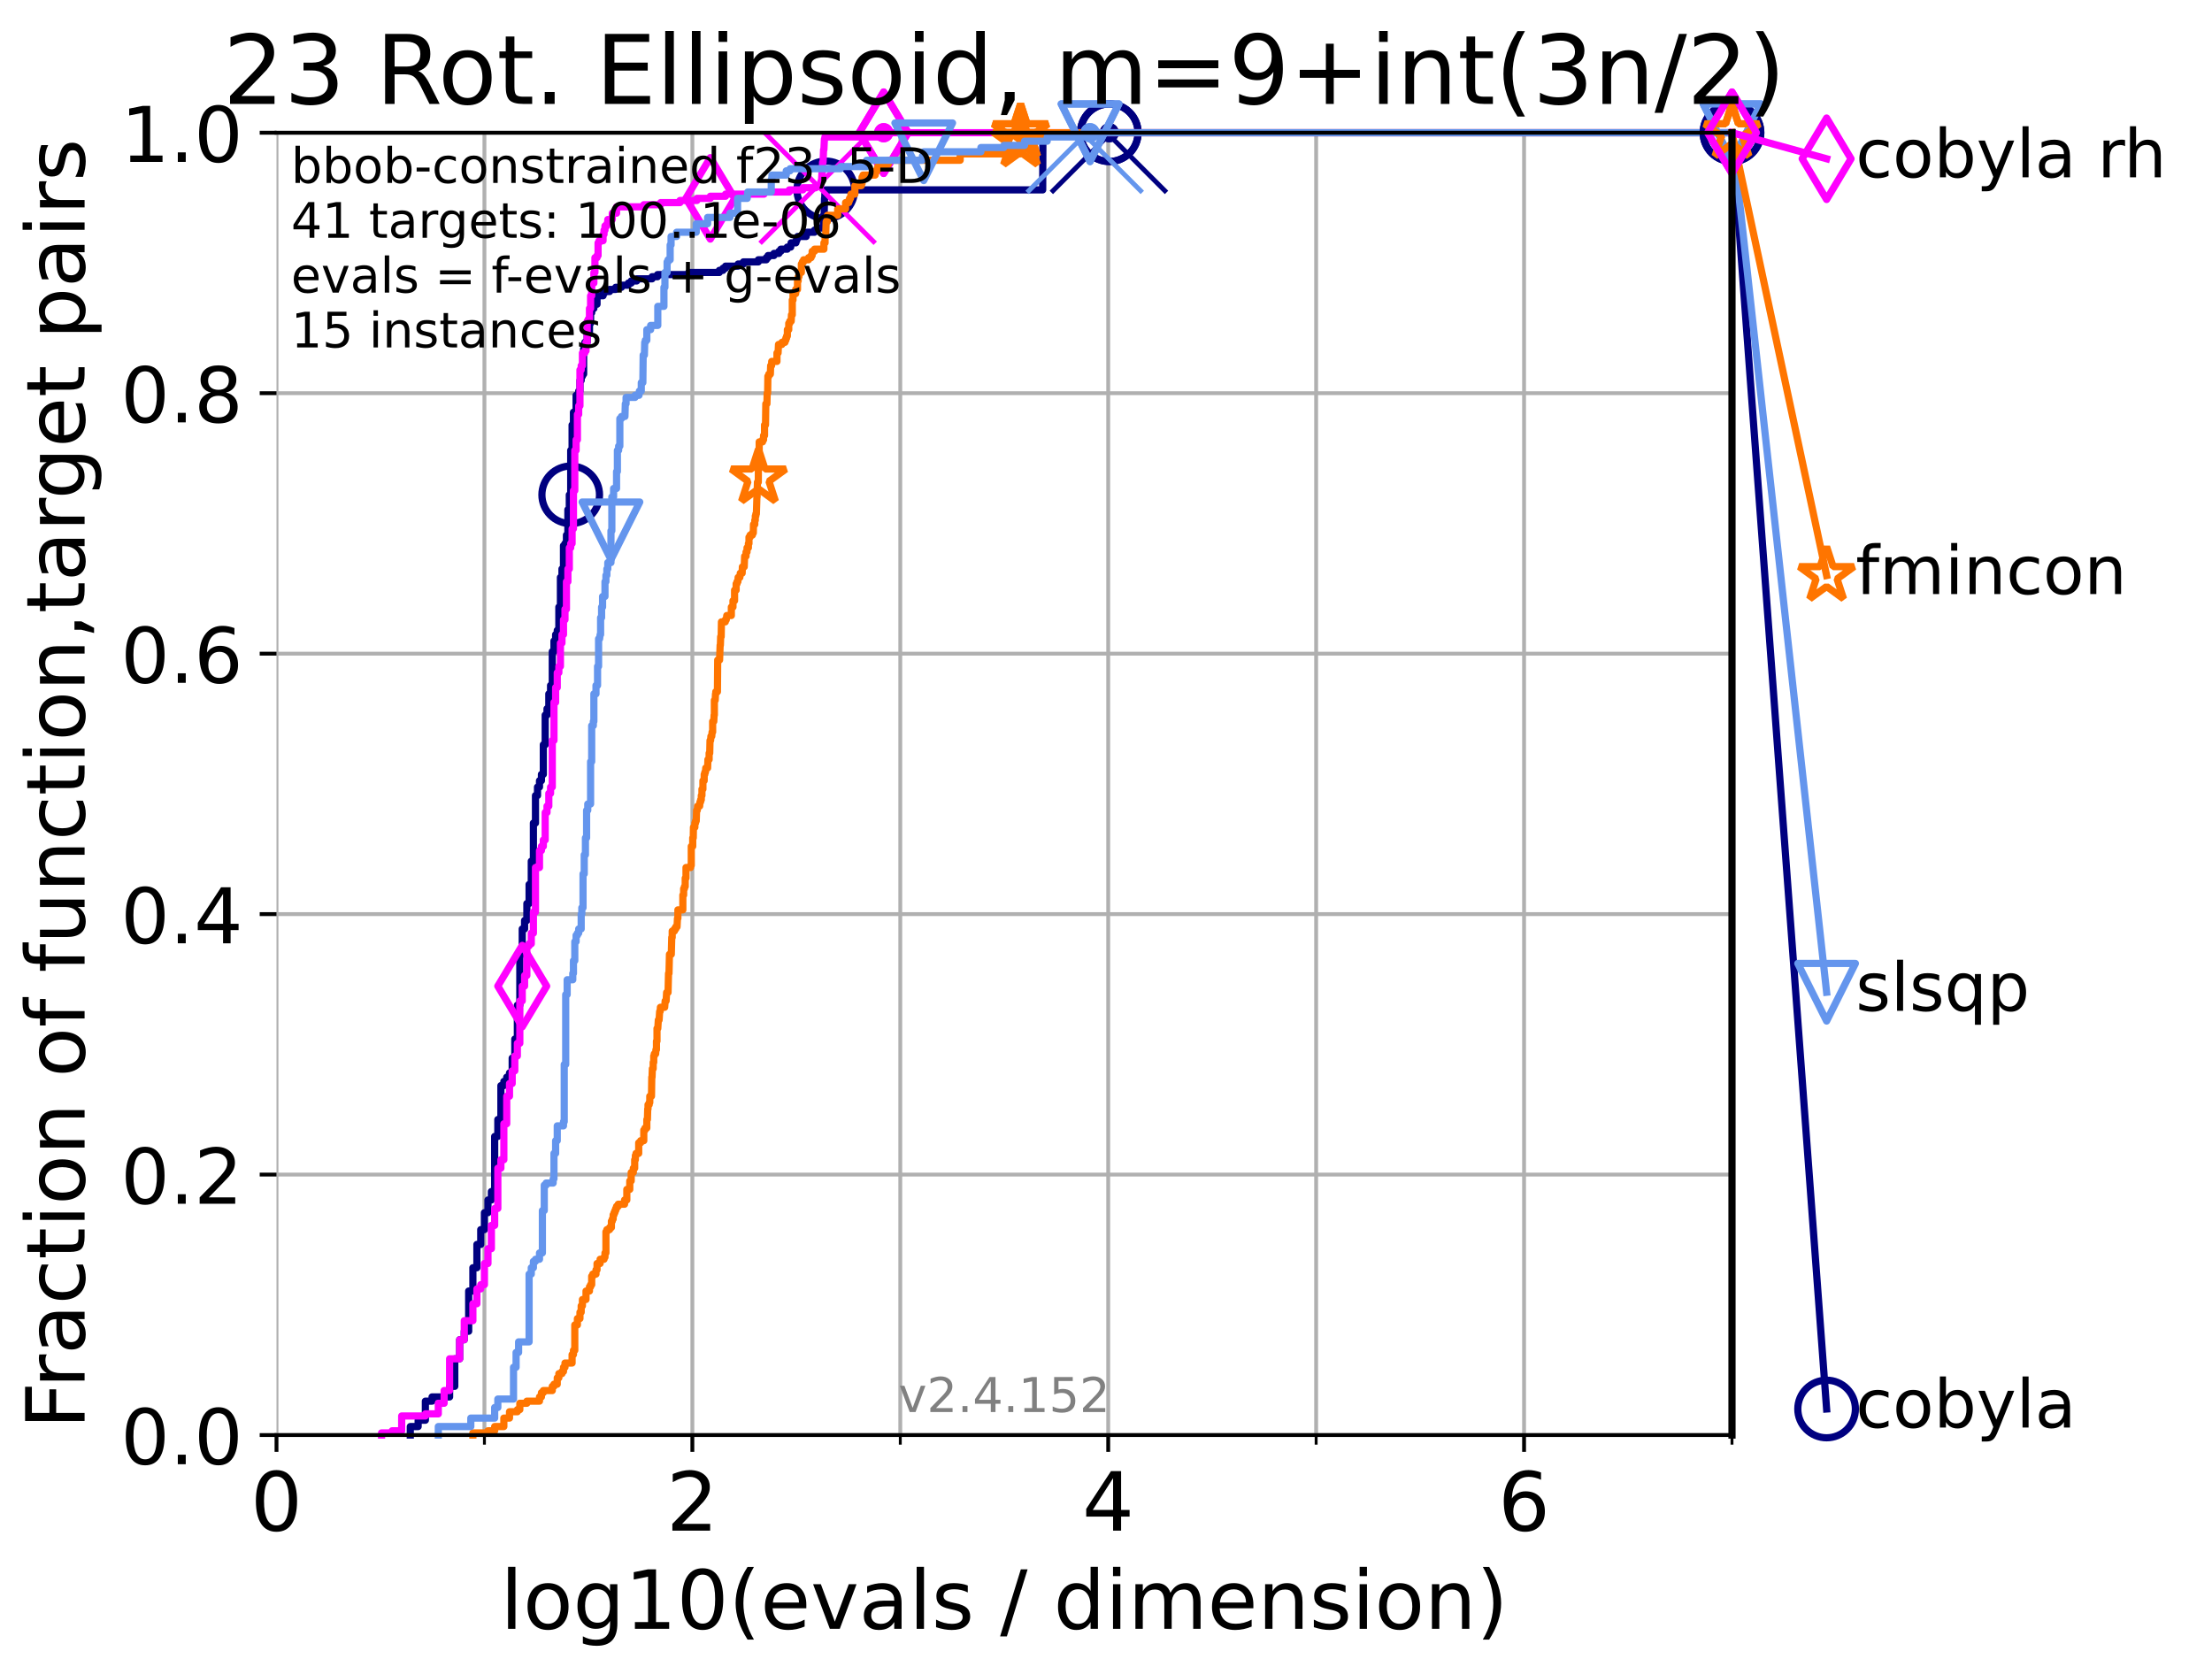 <?xml version="1.0" encoding="utf-8" standalone="no"?>
<!DOCTYPE svg PUBLIC "-//W3C//DTD SVG 1.1//EN"
  "http://www.w3.org/Graphics/SVG/1.1/DTD/svg11.dtd">
<!-- Created with matplotlib (https://matplotlib.org/) -->
<svg height="345.6pt" version="1.1" viewBox="0 0 460.8 345.6" width="460.8pt" xmlns="http://www.w3.org/2000/svg" xmlns:xlink="http://www.w3.org/1999/xlink">
 <defs>
  <style type="text/css">*{stroke-linecap:butt;stroke-linejoin:round;}</style>
 </defs>
 <g id="figure_1">
  <g id="patch_1">
   <path d="M 0 345.6 
L 460.8 345.6 
L 460.8 0 
L 0 0 
z
" style="fill:#ffffff;"/>
  </g>
  <g id="axes_1">
   <g id="patch_2">
    <path d="M 57.6 298.944 
L 360.806 298.944 
L 360.806 27.648 
L 57.6 27.648 
z
" style="fill:#ffffff;"/>
   </g>
   <g id="matplotlib.axis_1">
    <g id="xtick_1">
     <g id="line2d_1">
      <path clip-path="url(#p9db6c6238a)" d="M 57.6 298.944 
L 57.6 27.648 
" style="fill:none;stroke:#b0b0b0;stroke-linecap:square;stroke-width:0.8;"/>
     </g>
     <g id="line2d_2">
      <defs>
       <path d="M 0 0 
L 0 3.5 
" id="m1e92328807" style="stroke:#000000;stroke-width:0.8;"/>
      </defs>
      <g>
       <use style="stroke:#000000;stroke-width:0.8;" x="57.6" xlink:href="#m1e92328807" y="298.944"/>
      </g>
     </g>
     <g id="text_1">
      <!-- 0 -->
      <g transform="translate(52.192 318.861)scale(0.17 -0.17)">
       <defs>
        <path d="M 31.781 66.406 
Q 24.172 66.406 20.328 58.906 
Q 16.5 51.422 16.5 36.375 
Q 16.5 21.391 20.328 13.891 
Q 24.172 6.391 31.781 6.391 
Q 39.453 6.391 43.281 13.891 
Q 47.125 21.391 47.125 36.375 
Q 47.125 51.422 43.281 58.906 
Q 39.453 66.406 31.781 66.406 
z
M 31.781 74.219 
Q 44.047 74.219 50.516 64.516 
Q 56.984 54.828 56.984 36.375 
Q 56.984 17.969 50.516 8.266 
Q 44.047 -1.422 31.781 -1.422 
Q 19.531 -1.422 13.062 8.266 
Q 6.594 17.969 6.594 36.375 
Q 6.594 54.828 13.062 64.516 
Q 19.531 74.219 31.781 74.219 
z
" id="DejaVuSans-48"/>
       </defs>
       <use xlink:href="#DejaVuSans-48"/>
      </g>
     </g>
    </g>
    <g id="xtick_2">
     <g id="line2d_3">
      <path clip-path="url(#p9db6c6238a)" d="M 144.23 298.944 
L 144.23 27.648 
" style="fill:none;stroke:#b0b0b0;stroke-linecap:square;stroke-width:0.8;"/>
     </g>
     <g id="line2d_4">
      <g>
       <use style="stroke:#000000;stroke-width:0.8;" x="144.23" xlink:href="#m1e92328807" y="298.944"/>
      </g>
     </g>
     <g id="text_2">
      <!-- 2 -->
      <g transform="translate(138.822 318.861)scale(0.17 -0.17)">
       <defs>
        <path d="M 19.188 8.297 
L 53.609 8.297 
L 53.609 0 
L 7.328 0 
L 7.328 8.297 
Q 12.938 14.109 22.625 23.891 
Q 32.328 33.688 34.812 36.531 
Q 39.547 41.844 41.422 45.531 
Q 43.312 49.219 43.312 52.781 
Q 43.312 58.594 39.234 62.25 
Q 35.156 65.922 28.609 65.922 
Q 23.969 65.922 18.812 64.312 
Q 13.672 62.703 7.812 59.422 
L 7.812 69.391 
Q 13.766 71.781 18.938 73 
Q 24.125 74.219 28.422 74.219 
Q 39.75 74.219 46.484 68.547 
Q 53.219 62.891 53.219 53.422 
Q 53.219 48.922 51.531 44.891 
Q 49.859 40.875 45.406 35.406 
Q 44.188 33.984 37.641 27.219 
Q 31.109 20.453 19.188 8.297 
z
" id="DejaVuSans-50"/>
       </defs>
       <use xlink:href="#DejaVuSans-50"/>
      </g>
     </g>
    </g>
    <g id="xtick_3">
     <g id="line2d_5">
      <path clip-path="url(#p9db6c6238a)" d="M 230.861 298.944 
L 230.861 27.648 
" style="fill:none;stroke:#b0b0b0;stroke-linecap:square;stroke-width:0.8;"/>
     </g>
     <g id="line2d_6">
      <g>
       <use style="stroke:#000000;stroke-width:0.8;" x="230.861" xlink:href="#m1e92328807" y="298.944"/>
      </g>
     </g>
     <g id="text_3">
      <!-- 4 -->
      <g transform="translate(225.453 318.861)scale(0.17 -0.17)">
       <defs>
        <path d="M 37.797 64.312 
L 12.891 25.391 
L 37.797 25.391 
z
M 35.203 72.906 
L 47.609 72.906 
L 47.609 25.391 
L 58.016 25.391 
L 58.016 17.188 
L 47.609 17.188 
L 47.609 0 
L 37.797 0 
L 37.797 17.188 
L 4.891 17.188 
L 4.891 26.703 
z
" id="DejaVuSans-52"/>
       </defs>
       <use xlink:href="#DejaVuSans-52"/>
      </g>
     </g>
    </g>
    <g id="xtick_4">
     <g id="line2d_7">
      <path clip-path="url(#p9db6c6238a)" d="M 317.491 298.944 
L 317.491 27.648 
" style="fill:none;stroke:#b0b0b0;stroke-linecap:square;stroke-width:0.8;"/>
     </g>
     <g id="line2d_8">
      <g>
       <use style="stroke:#000000;stroke-width:0.8;" x="317.491" xlink:href="#m1e92328807" y="298.944"/>
      </g>
     </g>
     <g id="text_4">
      <!-- 6 -->
      <g transform="translate(312.083 318.861)scale(0.17 -0.17)">
       <defs>
        <path d="M 33.016 40.375 
Q 26.375 40.375 22.484 35.828 
Q 18.609 31.297 18.609 23.391 
Q 18.609 15.531 22.484 10.953 
Q 26.375 6.391 33.016 6.391 
Q 39.656 6.391 43.531 10.953 
Q 47.406 15.531 47.406 23.391 
Q 47.406 31.297 43.531 35.828 
Q 39.656 40.375 33.016 40.375 
z
M 52.594 71.297 
L 52.594 62.312 
Q 48.875 64.062 45.094 64.984 
Q 41.312 65.922 37.594 65.922 
Q 27.828 65.922 22.672 59.328 
Q 17.531 52.734 16.797 39.406 
Q 19.672 43.656 24.016 45.922 
Q 28.375 48.188 33.594 48.188 
Q 44.578 48.188 50.953 41.516 
Q 57.328 34.859 57.328 23.391 
Q 57.328 12.156 50.688 5.359 
Q 44.047 -1.422 33.016 -1.422 
Q 20.359 -1.422 13.672 8.266 
Q 6.984 17.969 6.984 36.375 
Q 6.984 53.656 15.188 63.938 
Q 23.391 74.219 37.203 74.219 
Q 40.922 74.219 44.703 73.484 
Q 48.484 72.75 52.594 71.297 
z
" id="DejaVuSans-54"/>
       </defs>
       <use xlink:href="#DejaVuSans-54"/>
      </g>
     </g>
    </g>
    <g id="xtick_5">
     <g id="line2d_9">
      <path clip-path="url(#p9db6c6238a)" d="M 100.915 298.944 
L 100.915 27.648 
" style="fill:none;stroke:#b0b0b0;stroke-linecap:square;stroke-width:0.8;"/>
     </g>
     <g id="line2d_10">
      <defs>
       <path d="M 0 0 
L 0 2 
" id="maa0c55239d" style="stroke:#000000;stroke-width:0.6;"/>
      </defs>
      <g>
       <use style="stroke:#000000;stroke-width:0.6;" x="100.915" xlink:href="#maa0c55239d" y="298.944"/>
      </g>
     </g>
    </g>
    <g id="xtick_6">
     <g id="line2d_11">
      <path clip-path="url(#p9db6c6238a)" d="M 187.546 298.944 
L 187.546 27.648 
" style="fill:none;stroke:#b0b0b0;stroke-linecap:square;stroke-width:0.8;"/>
     </g>
     <g id="line2d_12">
      <g>
       <use style="stroke:#000000;stroke-width:0.6;" x="187.546" xlink:href="#maa0c55239d" y="298.944"/>
      </g>
     </g>
    </g>
    <g id="xtick_7">
     <g id="line2d_13">
      <path clip-path="url(#p9db6c6238a)" d="M 274.176 298.944 
L 274.176 27.648 
" style="fill:none;stroke:#b0b0b0;stroke-linecap:square;stroke-width:0.8;"/>
     </g>
     <g id="line2d_14">
      <g>
       <use style="stroke:#000000;stroke-width:0.6;" x="274.176" xlink:href="#maa0c55239d" y="298.944"/>
      </g>
     </g>
    </g>
    <g id="xtick_8">
     <g id="line2d_15">
      <path clip-path="url(#p9db6c6238a)" d="M 360.806 298.944 
L 360.806 27.648 
" style="fill:none;stroke:#b0b0b0;stroke-linecap:square;stroke-width:0.8;"/>
     </g>
     <g id="line2d_16">
      <g>
       <use style="stroke:#000000;stroke-width:0.6;" x="360.806" xlink:href="#maa0c55239d" y="298.944"/>
      </g>
     </g>
    </g>
    <g id="text_5">
     <!-- log10(evals / dimension) -->
     <g transform="translate(104.239 339.314)scale(0.17 -0.17)">
      <defs>
       <path d="M 9.422 75.984 
L 18.406 75.984 
L 18.406 0 
L 9.422 0 
z
" id="DejaVuSans-108"/>
       <path d="M 30.609 48.391 
Q 23.391 48.391 19.188 42.75 
Q 14.984 37.109 14.984 27.297 
Q 14.984 17.484 19.156 11.844 
Q 23.344 6.203 30.609 6.203 
Q 37.797 6.203 41.984 11.859 
Q 46.188 17.531 46.188 27.297 
Q 46.188 37.016 41.984 42.703 
Q 37.797 48.391 30.609 48.391 
z
M 30.609 56 
Q 42.328 56 49.016 48.375 
Q 55.719 40.766 55.719 27.297 
Q 55.719 13.875 49.016 6.219 
Q 42.328 -1.422 30.609 -1.422 
Q 18.844 -1.422 12.172 6.219 
Q 5.516 13.875 5.516 27.297 
Q 5.516 40.766 12.172 48.375 
Q 18.844 56 30.609 56 
z
" id="DejaVuSans-111"/>
       <path d="M 45.406 27.984 
Q 45.406 37.75 41.375 43.109 
Q 37.359 48.484 30.078 48.484 
Q 22.859 48.484 18.828 43.109 
Q 14.797 37.75 14.797 27.984 
Q 14.797 18.266 18.828 12.891 
Q 22.859 7.516 30.078 7.516 
Q 37.359 7.516 41.375 12.891 
Q 45.406 18.266 45.406 27.984 
z
M 54.391 6.781 
Q 54.391 -7.172 48.188 -13.984 
Q 42 -20.797 29.203 -20.797 
Q 24.469 -20.797 20.266 -20.094 
Q 16.062 -19.391 12.109 -17.922 
L 12.109 -9.188 
Q 16.062 -11.328 19.922 -12.344 
Q 23.781 -13.375 27.781 -13.375 
Q 36.625 -13.375 41.016 -8.766 
Q 45.406 -4.156 45.406 5.172 
L 45.406 9.625 
Q 42.625 4.781 38.281 2.391 
Q 33.938 0 27.875 0 
Q 17.828 0 11.672 7.656 
Q 5.516 15.328 5.516 27.984 
Q 5.516 40.672 11.672 48.328 
Q 17.828 56 27.875 56 
Q 33.938 56 38.281 53.609 
Q 42.625 51.219 45.406 46.391 
L 45.406 54.688 
L 54.391 54.688 
z
" id="DejaVuSans-103"/>
       <path d="M 12.406 8.297 
L 28.516 8.297 
L 28.516 63.922 
L 10.984 60.406 
L 10.984 69.391 
L 28.422 72.906 
L 38.281 72.906 
L 38.281 8.297 
L 54.391 8.297 
L 54.391 0 
L 12.406 0 
z
" id="DejaVuSans-49"/>
       <path d="M 31 75.875 
Q 24.469 64.656 21.281 53.656 
Q 18.109 42.672 18.109 31.391 
Q 18.109 20.125 21.312 9.062 
Q 24.516 -2 31 -13.188 
L 23.188 -13.188 
Q 15.875 -1.703 12.234 9.375 
Q 8.594 20.453 8.594 31.391 
Q 8.594 42.281 12.203 53.312 
Q 15.828 64.359 23.188 75.875 
z
" id="DejaVuSans-40"/>
       <path d="M 56.203 29.594 
L 56.203 25.203 
L 14.891 25.203 
Q 15.484 15.922 20.484 11.062 
Q 25.484 6.203 34.422 6.203 
Q 39.594 6.203 44.453 7.469 
Q 49.312 8.734 54.109 11.281 
L 54.109 2.781 
Q 49.266 0.734 44.188 -0.344 
Q 39.109 -1.422 33.891 -1.422 
Q 20.797 -1.422 13.156 6.188 
Q 5.516 13.812 5.516 26.812 
Q 5.516 40.234 12.766 48.109 
Q 20.016 56 32.328 56 
Q 43.359 56 49.781 48.891 
Q 56.203 41.797 56.203 29.594 
z
M 47.219 32.234 
Q 47.125 39.594 43.094 43.984 
Q 39.062 48.391 32.422 48.391 
Q 24.906 48.391 20.391 44.141 
Q 15.875 39.891 15.188 32.172 
z
" id="DejaVuSans-101"/>
       <path d="M 2.984 54.688 
L 12.5 54.688 
L 29.594 8.797 
L 46.688 54.688 
L 56.203 54.688 
L 35.688 0 
L 23.484 0 
z
" id="DejaVuSans-118"/>
       <path d="M 34.281 27.484 
Q 23.391 27.484 19.188 25 
Q 14.984 22.516 14.984 16.5 
Q 14.984 11.719 18.141 8.906 
Q 21.297 6.109 26.703 6.109 
Q 34.188 6.109 38.703 11.406 
Q 43.219 16.703 43.219 25.484 
L 43.219 27.484 
z
M 52.203 31.203 
L 52.203 0 
L 43.219 0 
L 43.219 8.297 
Q 40.141 3.328 35.547 0.953 
Q 30.953 -1.422 24.312 -1.422 
Q 15.922 -1.422 10.953 3.297 
Q 6 8.016 6 15.922 
Q 6 25.141 12.172 29.828 
Q 18.359 34.516 30.609 34.516 
L 43.219 34.516 
L 43.219 35.406 
Q 43.219 41.609 39.141 45 
Q 35.062 48.391 27.688 48.391 
Q 23 48.391 18.547 47.266 
Q 14.109 46.141 10.016 43.891 
L 10.016 52.203 
Q 14.938 54.109 19.578 55.047 
Q 24.219 56 28.609 56 
Q 40.484 56 46.344 49.844 
Q 52.203 43.703 52.203 31.203 
z
" id="DejaVuSans-97"/>
       <path d="M 44.281 53.078 
L 44.281 44.578 
Q 40.484 46.531 36.375 47.5 
Q 32.281 48.484 27.875 48.484 
Q 21.188 48.484 17.844 46.438 
Q 14.5 44.391 14.5 40.281 
Q 14.5 37.156 16.891 35.375 
Q 19.281 33.594 26.516 31.984 
L 29.594 31.297 
Q 39.156 29.25 43.188 25.516 
Q 47.219 21.781 47.219 15.094 
Q 47.219 7.469 41.188 3.016 
Q 35.156 -1.422 24.609 -1.422 
Q 20.219 -1.422 15.453 -0.562 
Q 10.688 0.297 5.422 2 
L 5.422 11.281 
Q 10.406 8.688 15.234 7.391 
Q 20.062 6.109 24.812 6.109 
Q 31.156 6.109 34.562 8.281 
Q 37.984 10.453 37.984 14.406 
Q 37.984 18.062 35.516 20.016 
Q 33.062 21.969 24.703 23.781 
L 21.578 24.516 
Q 13.234 26.266 9.516 29.906 
Q 5.812 33.547 5.812 39.891 
Q 5.812 47.609 11.281 51.797 
Q 16.75 56 26.812 56 
Q 31.781 56 36.172 55.266 
Q 40.578 54.547 44.281 53.078 
z
" id="DejaVuSans-115"/>
       <path id="DejaVuSans-32"/>
       <path d="M 25.391 72.906 
L 33.688 72.906 
L 8.297 -9.281 
L 0 -9.281 
z
" id="DejaVuSans-47"/>
       <path d="M 45.406 46.391 
L 45.406 75.984 
L 54.391 75.984 
L 54.391 0 
L 45.406 0 
L 45.406 8.203 
Q 42.578 3.328 38.25 0.953 
Q 33.938 -1.422 27.875 -1.422 
Q 17.969 -1.422 11.734 6.484 
Q 5.516 14.406 5.516 27.297 
Q 5.516 40.188 11.734 48.094 
Q 17.969 56 27.875 56 
Q 33.938 56 38.25 53.625 
Q 42.578 51.266 45.406 46.391 
z
M 14.797 27.297 
Q 14.797 17.391 18.875 11.75 
Q 22.953 6.109 30.078 6.109 
Q 37.203 6.109 41.297 11.75 
Q 45.406 17.391 45.406 27.297 
Q 45.406 37.203 41.297 42.844 
Q 37.203 48.484 30.078 48.484 
Q 22.953 48.484 18.875 42.844 
Q 14.797 37.203 14.797 27.297 
z
" id="DejaVuSans-100"/>
       <path d="M 9.422 54.688 
L 18.406 54.688 
L 18.406 0 
L 9.422 0 
z
M 9.422 75.984 
L 18.406 75.984 
L 18.406 64.594 
L 9.422 64.594 
z
" id="DejaVuSans-105"/>
       <path d="M 52 44.188 
Q 55.375 50.25 60.062 53.125 
Q 64.75 56 71.094 56 
Q 79.641 56 84.281 50.016 
Q 88.922 44.047 88.922 33.016 
L 88.922 0 
L 79.891 0 
L 79.891 32.719 
Q 79.891 40.578 77.094 44.375 
Q 74.312 48.188 68.609 48.188 
Q 61.625 48.188 57.562 43.547 
Q 53.516 38.922 53.516 30.906 
L 53.516 0 
L 44.484 0 
L 44.484 32.719 
Q 44.484 40.625 41.703 44.406 
Q 38.922 48.188 33.109 48.188 
Q 26.219 48.188 22.156 43.531 
Q 18.109 38.875 18.109 30.906 
L 18.109 0 
L 9.078 0 
L 9.078 54.688 
L 18.109 54.688 
L 18.109 46.188 
Q 21.188 51.219 25.484 53.609 
Q 29.781 56 35.688 56 
Q 41.656 56 45.828 52.969 
Q 50 49.953 52 44.188 
z
" id="DejaVuSans-109"/>
       <path d="M 54.891 33.016 
L 54.891 0 
L 45.906 0 
L 45.906 32.719 
Q 45.906 40.484 42.875 44.328 
Q 39.844 48.188 33.797 48.188 
Q 26.516 48.188 22.312 43.547 
Q 18.109 38.922 18.109 30.906 
L 18.109 0 
L 9.078 0 
L 9.078 54.688 
L 18.109 54.688 
L 18.109 46.188 
Q 21.344 51.125 25.703 53.562 
Q 30.078 56 35.797 56 
Q 45.219 56 50.047 50.172 
Q 54.891 44.344 54.891 33.016 
z
" id="DejaVuSans-110"/>
       <path d="M 8.016 75.875 
L 15.828 75.875 
Q 23.141 64.359 26.781 53.312 
Q 30.422 42.281 30.422 31.391 
Q 30.422 20.453 26.781 9.375 
Q 23.141 -1.703 15.828 -13.188 
L 8.016 -13.188 
Q 14.5 -2 17.703 9.062 
Q 20.906 20.125 20.906 31.391 
Q 20.906 42.672 17.703 53.656 
Q 14.5 64.656 8.016 75.875 
z
" id="DejaVuSans-41"/>
      </defs>
      <use xlink:href="#DejaVuSans-108"/>
      <use x="27.783" xlink:href="#DejaVuSans-111"/>
      <use x="88.965" xlink:href="#DejaVuSans-103"/>
      <use x="152.441" xlink:href="#DejaVuSans-49"/>
      <use x="216.064" xlink:href="#DejaVuSans-48"/>
      <use x="279.688" xlink:href="#DejaVuSans-40"/>
      <use x="318.701" xlink:href="#DejaVuSans-101"/>
      <use x="380.225" xlink:href="#DejaVuSans-118"/>
      <use x="439.404" xlink:href="#DejaVuSans-97"/>
      <use x="500.684" xlink:href="#DejaVuSans-108"/>
      <use x="528.467" xlink:href="#DejaVuSans-115"/>
      <use x="580.566" xlink:href="#DejaVuSans-32"/>
      <use x="612.354" xlink:href="#DejaVuSans-47"/>
      <use x="646.045" xlink:href="#DejaVuSans-32"/>
      <use x="677.832" xlink:href="#DejaVuSans-100"/>
      <use x="741.309" xlink:href="#DejaVuSans-105"/>
      <use x="769.092" xlink:href="#DejaVuSans-109"/>
      <use x="866.504" xlink:href="#DejaVuSans-101"/>
      <use x="928.027" xlink:href="#DejaVuSans-110"/>
      <use x="991.406" xlink:href="#DejaVuSans-115"/>
      <use x="1043.506" xlink:href="#DejaVuSans-105"/>
      <use x="1071.289" xlink:href="#DejaVuSans-111"/>
      <use x="1132.471" xlink:href="#DejaVuSans-110"/>
      <use x="1195.85" xlink:href="#DejaVuSans-41"/>
     </g>
    </g>
   </g>
   <g id="matplotlib.axis_2">
    <g id="ytick_1">
     <g id="line2d_17">
      <path clip-path="url(#p9db6c6238a)" d="M 57.6 298.944 
L 360.806 298.944 
" style="fill:none;stroke:#b0b0b0;stroke-linecap:square;stroke-width:0.8;"/>
     </g>
     <g id="line2d_18">
      <defs>
       <path d="M 0 0 
L -3.5 0 
" id="m073d9446e7" style="stroke:#000000;stroke-width:0.8;"/>
      </defs>
      <g>
       <use style="stroke:#000000;stroke-width:0.8;" x="57.6" xlink:href="#m073d9446e7" y="298.944"/>
      </g>
     </g>
     <g id="text_6">
      <!-- 0.0 -->
      <g transform="translate(25.155 305.023)scale(0.16 -0.16)">
       <defs>
        <path d="M 10.688 12.406 
L 21 12.406 
L 21 0 
L 10.688 0 
z
" id="DejaVuSans-46"/>
       </defs>
       <use xlink:href="#DejaVuSans-48"/>
       <use x="63.623" xlink:href="#DejaVuSans-46"/>
       <use x="95.41" xlink:href="#DejaVuSans-48"/>
      </g>
     </g>
    </g>
    <g id="ytick_2">
     <g id="line2d_19">
      <path clip-path="url(#p9db6c6238a)" d="M 57.6 244.685 
L 360.806 244.685 
" style="fill:none;stroke:#b0b0b0;stroke-linecap:square;stroke-width:0.8;"/>
     </g>
     <g id="line2d_20">
      <g>
       <use style="stroke:#000000;stroke-width:0.8;" x="57.6" xlink:href="#m073d9446e7" y="244.685"/>
      </g>
     </g>
     <g id="text_7">
      <!-- 0.2 -->
      <g transform="translate(25.155 250.764)scale(0.16 -0.16)">
       <use xlink:href="#DejaVuSans-48"/>
       <use x="63.623" xlink:href="#DejaVuSans-46"/>
       <use x="95.41" xlink:href="#DejaVuSans-50"/>
      </g>
     </g>
    </g>
    <g id="ytick_3">
     <g id="line2d_21">
      <path clip-path="url(#p9db6c6238a)" d="M 57.6 190.426 
L 360.806 190.426 
" style="fill:none;stroke:#b0b0b0;stroke-linecap:square;stroke-width:0.8;"/>
     </g>
     <g id="line2d_22">
      <g>
       <use style="stroke:#000000;stroke-width:0.8;" x="57.6" xlink:href="#m073d9446e7" y="190.426"/>
      </g>
     </g>
     <g id="text_8">
      <!-- 0.4 -->
      <g transform="translate(25.155 196.504)scale(0.16 -0.16)">
       <use xlink:href="#DejaVuSans-48"/>
       <use x="63.623" xlink:href="#DejaVuSans-46"/>
       <use x="95.41" xlink:href="#DejaVuSans-52"/>
      </g>
     </g>
    </g>
    <g id="ytick_4">
     <g id="line2d_23">
      <path clip-path="url(#p9db6c6238a)" d="M 57.6 136.166 
L 360.806 136.166 
" style="fill:none;stroke:#b0b0b0;stroke-linecap:square;stroke-width:0.8;"/>
     </g>
     <g id="line2d_24">
      <g>
       <use style="stroke:#000000;stroke-width:0.8;" x="57.6" xlink:href="#m073d9446e7" y="136.166"/>
      </g>
     </g>
     <g id="text_9">
      <!-- 0.6 -->
      <g transform="translate(25.155 142.245)scale(0.16 -0.16)">
       <use xlink:href="#DejaVuSans-48"/>
       <use x="63.623" xlink:href="#DejaVuSans-46"/>
       <use x="95.41" xlink:href="#DejaVuSans-54"/>
      </g>
     </g>
    </g>
    <g id="ytick_5">
     <g id="line2d_25">
      <path clip-path="url(#p9db6c6238a)" d="M 57.6 81.907 
L 360.806 81.907 
" style="fill:none;stroke:#b0b0b0;stroke-linecap:square;stroke-width:0.8;"/>
     </g>
     <g id="line2d_26">
      <g>
       <use style="stroke:#000000;stroke-width:0.8;" x="57.6" xlink:href="#m073d9446e7" y="81.907"/>
      </g>
     </g>
     <g id="text_10">
      <!-- 0.8 -->
      <g transform="translate(25.155 87.986)scale(0.16 -0.16)">
       <defs>
        <path d="M 31.781 34.625 
Q 24.75 34.625 20.719 30.859 
Q 16.703 27.094 16.703 20.516 
Q 16.703 13.922 20.719 10.156 
Q 24.75 6.391 31.781 6.391 
Q 38.812 6.391 42.859 10.172 
Q 46.922 13.969 46.922 20.516 
Q 46.922 27.094 42.891 30.859 
Q 38.875 34.625 31.781 34.625 
z
M 21.922 38.812 
Q 15.578 40.375 12.031 44.719 
Q 8.5 49.078 8.5 55.328 
Q 8.5 64.062 14.719 69.141 
Q 20.953 74.219 31.781 74.219 
Q 42.672 74.219 48.875 69.141 
Q 55.078 64.062 55.078 55.328 
Q 55.078 49.078 51.531 44.719 
Q 48 40.375 41.703 38.812 
Q 48.828 37.156 52.797 32.312 
Q 56.781 27.484 56.781 20.516 
Q 56.781 9.906 50.312 4.234 
Q 43.844 -1.422 31.781 -1.422 
Q 19.734 -1.422 13.25 4.234 
Q 6.781 9.906 6.781 20.516 
Q 6.781 27.484 10.781 32.312 
Q 14.797 37.156 21.922 38.812 
z
M 18.312 54.391 
Q 18.312 48.734 21.844 45.562 
Q 25.391 42.391 31.781 42.391 
Q 38.141 42.391 41.719 45.562 
Q 45.312 48.734 45.312 54.391 
Q 45.312 60.062 41.719 63.234 
Q 38.141 66.406 31.781 66.406 
Q 25.391 66.406 21.844 63.234 
Q 18.312 60.062 18.312 54.391 
z
" id="DejaVuSans-56"/>
       </defs>
       <use xlink:href="#DejaVuSans-48"/>
       <use x="63.623" xlink:href="#DejaVuSans-46"/>
       <use x="95.41" xlink:href="#DejaVuSans-56"/>
      </g>
     </g>
    </g>
    <g id="ytick_6">
     <g id="line2d_27">
      <path clip-path="url(#p9db6c6238a)" d="M 57.6 27.648 
L 360.806 27.648 
" style="fill:none;stroke:#b0b0b0;stroke-linecap:square;stroke-width:0.8;"/>
     </g>
     <g id="line2d_28">
      <g>
       <use style="stroke:#000000;stroke-width:0.8;" x="57.6" xlink:href="#m073d9446e7" y="27.648"/>
      </g>
     </g>
     <g id="text_11">
      <!-- 1.0 -->
      <g transform="translate(25.155 33.727)scale(0.16 -0.16)">
       <use xlink:href="#DejaVuSans-49"/>
       <use x="63.623" xlink:href="#DejaVuSans-46"/>
       <use x="95.41" xlink:href="#DejaVuSans-48"/>
      </g>
     </g>
    </g>
    <g id="text_12">
     <!-- Fraction of function,target pairs -->
     <g transform="translate(17.62 297.681)rotate(-90)scale(0.17 -0.17)">
      <defs>
       <path d="M 9.812 72.906 
L 51.703 72.906 
L 51.703 64.594 
L 19.672 64.594 
L 19.672 43.109 
L 48.578 43.109 
L 48.578 34.812 
L 19.672 34.812 
L 19.672 0 
L 9.812 0 
z
" id="DejaVuSans-70"/>
       <path d="M 41.109 46.297 
Q 39.594 47.172 37.812 47.578 
Q 36.031 48 33.891 48 
Q 26.266 48 22.188 43.047 
Q 18.109 38.094 18.109 28.812 
L 18.109 0 
L 9.078 0 
L 9.078 54.688 
L 18.109 54.688 
L 18.109 46.188 
Q 20.953 51.172 25.484 53.578 
Q 30.031 56 36.531 56 
Q 37.453 56 38.578 55.875 
Q 39.703 55.766 41.062 55.516 
z
" id="DejaVuSans-114"/>
       <path d="M 48.781 52.594 
L 48.781 44.188 
Q 44.969 46.297 41.141 47.344 
Q 37.312 48.391 33.406 48.391 
Q 24.656 48.391 19.812 42.844 
Q 14.984 37.312 14.984 27.297 
Q 14.984 17.281 19.812 11.734 
Q 24.656 6.203 33.406 6.203 
Q 37.312 6.203 41.141 7.25 
Q 44.969 8.297 48.781 10.406 
L 48.781 2.094 
Q 45.016 0.344 40.984 -0.531 
Q 36.969 -1.422 32.422 -1.422 
Q 20.062 -1.422 12.781 6.344 
Q 5.516 14.109 5.516 27.297 
Q 5.516 40.672 12.859 48.328 
Q 20.219 56 33.016 56 
Q 37.156 56 41.109 55.141 
Q 45.062 54.297 48.781 52.594 
z
" id="DejaVuSans-99"/>
       <path d="M 18.312 70.219 
L 18.312 54.688 
L 36.812 54.688 
L 36.812 47.703 
L 18.312 47.703 
L 18.312 18.016 
Q 18.312 11.328 20.141 9.422 
Q 21.969 7.516 27.594 7.516 
L 36.812 7.516 
L 36.812 0 
L 27.594 0 
Q 17.188 0 13.234 3.875 
Q 9.281 7.766 9.281 18.016 
L 9.281 47.703 
L 2.688 47.703 
L 2.688 54.688 
L 9.281 54.688 
L 9.281 70.219 
z
" id="DejaVuSans-116"/>
       <path d="M 37.109 75.984 
L 37.109 68.5 
L 28.516 68.5 
Q 23.688 68.5 21.797 66.547 
Q 19.922 64.594 19.922 59.516 
L 19.922 54.688 
L 34.719 54.688 
L 34.719 47.703 
L 19.922 47.703 
L 19.922 0 
L 10.891 0 
L 10.891 47.703 
L 2.297 47.703 
L 2.297 54.688 
L 10.891 54.688 
L 10.891 58.5 
Q 10.891 67.625 15.141 71.797 
Q 19.391 75.984 28.609 75.984 
z
" id="DejaVuSans-102"/>
       <path d="M 8.5 21.578 
L 8.5 54.688 
L 17.484 54.688 
L 17.484 21.922 
Q 17.484 14.156 20.5 10.266 
Q 23.531 6.391 29.594 6.391 
Q 36.859 6.391 41.078 11.031 
Q 45.312 15.672 45.312 23.688 
L 45.312 54.688 
L 54.297 54.688 
L 54.297 0 
L 45.312 0 
L 45.312 8.406 
Q 42.047 3.422 37.719 1 
Q 33.406 -1.422 27.688 -1.422 
Q 18.266 -1.422 13.375 4.438 
Q 8.5 10.297 8.5 21.578 
z
M 31.109 56 
z
" id="DejaVuSans-117"/>
       <path d="M 11.719 12.406 
L 22.016 12.406 
L 22.016 4 
L 14.016 -11.625 
L 7.719 -11.625 
L 11.719 4 
z
" id="DejaVuSans-44"/>
       <path d="M 18.109 8.203 
L 18.109 -20.797 
L 9.078 -20.797 
L 9.078 54.688 
L 18.109 54.688 
L 18.109 46.391 
Q 20.953 51.266 25.266 53.625 
Q 29.594 56 35.594 56 
Q 45.562 56 51.781 48.094 
Q 58.016 40.188 58.016 27.297 
Q 58.016 14.406 51.781 6.484 
Q 45.562 -1.422 35.594 -1.422 
Q 29.594 -1.422 25.266 0.953 
Q 20.953 3.328 18.109 8.203 
z
M 48.688 27.297 
Q 48.688 37.203 44.609 42.844 
Q 40.531 48.484 33.406 48.484 
Q 26.266 48.484 22.188 42.844 
Q 18.109 37.203 18.109 27.297 
Q 18.109 17.391 22.188 11.75 
Q 26.266 6.109 33.406 6.109 
Q 40.531 6.109 44.609 11.75 
Q 48.688 17.391 48.688 27.297 
z
" id="DejaVuSans-112"/>
      </defs>
      <use xlink:href="#DejaVuSans-70"/>
      <use x="50.27" xlink:href="#DejaVuSans-114"/>
      <use x="91.383" xlink:href="#DejaVuSans-97"/>
      <use x="152.662" xlink:href="#DejaVuSans-99"/>
      <use x="207.643" xlink:href="#DejaVuSans-116"/>
      <use x="246.852" xlink:href="#DejaVuSans-105"/>
      <use x="274.635" xlink:href="#DejaVuSans-111"/>
      <use x="335.816" xlink:href="#DejaVuSans-110"/>
      <use x="399.195" xlink:href="#DejaVuSans-32"/>
      <use x="430.982" xlink:href="#DejaVuSans-111"/>
      <use x="492.164" xlink:href="#DejaVuSans-102"/>
      <use x="527.369" xlink:href="#DejaVuSans-32"/>
      <use x="559.156" xlink:href="#DejaVuSans-102"/>
      <use x="594.361" xlink:href="#DejaVuSans-117"/>
      <use x="657.74" xlink:href="#DejaVuSans-110"/>
      <use x="721.119" xlink:href="#DejaVuSans-99"/>
      <use x="776.1" xlink:href="#DejaVuSans-116"/>
      <use x="815.309" xlink:href="#DejaVuSans-105"/>
      <use x="843.092" xlink:href="#DejaVuSans-111"/>
      <use x="904.273" xlink:href="#DejaVuSans-110"/>
      <use x="967.652" xlink:href="#DejaVuSans-44"/>
      <use x="999.439" xlink:href="#DejaVuSans-116"/>
      <use x="1038.648" xlink:href="#DejaVuSans-97"/>
      <use x="1099.928" xlink:href="#DejaVuSans-114"/>
      <use x="1139.291" xlink:href="#DejaVuSans-103"/>
      <use x="1202.768" xlink:href="#DejaVuSans-101"/>
      <use x="1264.291" xlink:href="#DejaVuSans-116"/>
      <use x="1303.5" xlink:href="#DejaVuSans-32"/>
      <use x="1335.287" xlink:href="#DejaVuSans-112"/>
      <use x="1398.764" xlink:href="#DejaVuSans-97"/>
      <use x="1460.043" xlink:href="#DejaVuSans-105"/>
      <use x="1487.826" xlink:href="#DejaVuSans-114"/>
      <use x="1528.939" xlink:href="#DejaVuSans-115"/>
     </g>
    </g>
   </g>
   <g id="line2d_29">
    <defs>
     <path d="M 0 1.5 
C 0.398 1.5 0.779 1.342 1.061 1.061 
C 1.342 0.779 1.5 0.398 1.5 0 
C 1.5 -0.398 1.342 -0.779 1.061 -1.061 
C 0.779 -1.342 0.398 -1.5 0 -1.5 
C -0.398 -1.5 -0.779 -1.342 -1.061 -1.061 
C -1.342 -0.779 -1.5 -0.398 -1.5 0 
C -1.5 0.398 -1.342 0.779 -1.061 1.061 
C -0.779 1.342 -0.398 1.5 0 1.5 
z
" id="m2b821320b6" style="stroke:#000080;"/>
    </defs>
    <g>
     <use style="fill:#000080;stroke:#000080;" x="231.08" xlink:href="#m2b821320b6" y="27.648"/>
     <use style="fill:#000080;stroke:#000080;" x="231.08" xlink:href="#m2b821320b6" y="27.648"/>
    </g>
   </g>
   <g id="line2d_30">
    <path d="M 85.471 298.944 
L 85.471 297.179 
L 87.108 297.179 
L 87.108 295.856 
L 88.614 295.856 
L 88.614 291.886 
L 90.008 291.886 
L 90.008 291.004 
L 93.66 291.004 
L 93.66 288.798 
L 94.736 288.798 
L 94.736 283.063 
L 95.753 283.063 
L 95.753 279.093 
L 96.718 279.093 
L 96.718 277.329 
L 97.635 277.329 
L 97.635 268.947 
L 98.51 268.947 
L 98.51 264.095 
L 99.347 264.095 
L 99.347 259.242 
L 100.147 259.242 
L 100.147 256.154 
L 100.915 256.154 
L 100.915 252.625 
L 101.653 252.625 
L 101.653 249.978 
L 102.363 249.978 
L 102.363 248.214 
L 103.047 248.214 
L 103.047 236.744 
L 103.707 236.744 
L 103.707 233.215 
L 104.345 233.215 
L 104.345 226.157 
L 104.962 226.157 
L 104.962 225.275 
L 105.559 225.275 
L 105.559 224.393 
L 106.138 224.393 
L 106.138 223.51 
L 106.699 223.51 
L 106.699 220.423 
L 107.245 220.423 
L 107.245 216.452 
L 107.775 216.452 
L 107.775 209.394 
L 108.29 209.394 
L 108.29 198.807 
L 108.792 198.807 
L 108.792 193.514 
L 109.28 193.514 
L 109.28 191.749 
L 109.757 191.749 
L 109.757 188.22 
L 110.221 188.22 
L 110.221 184.25 
L 110.675 184.25 
L 110.675 179.397 
L 111.117 179.397 
L 111.117 171.457 
L 111.55 171.457 
L 111.55 165.722 
L 111.972 165.722 
L 111.972 163.958 
L 112.386 163.958 
L 112.386 162.634 
L 112.79 162.634 
L 112.79 161.311 
L 113.186 161.311 
L 113.186 155.135 
L 113.574 155.135 
L 113.574 148.959 
L 113.954 148.959 
L 113.954 147.636 
L 114.327 147.636 
L 114.327 144.548 
L 114.692 144.548 
L 114.692 142.783 
L 115.051 142.783 
L 115.051 135.725 
L 115.402 135.725 
L 115.402 133.52 
L 115.747 133.52 
L 115.747 132.196 
L 116.086 132.196 
L 116.086 131.314 
L 116.419 131.314 
L 116.419 126.462 
L 116.746 126.462 
L 116.746 120.286 
L 117.068 120.286 
L 117.068 118.521 
L 117.384 118.521 
L 117.384 113.669 
L 117.695 113.669 
L 117.695 113.228 
L 118.001 113.228 
L 118.001 111.463 
L 118.302 111.463 
L 118.302 106.169 
L 118.598 106.169 
L 118.598 103.082 
L 118.89 103.082 
L 118.89 93.818 
L 119.177 93.818 
L 119.177 88.524 
L 119.46 88.524 
L 119.46 85.877 
L 120.013 85.877 
L 120.013 82.348 
L 120.551 82.348 
L 120.551 81.466 
L 120.814 81.466 
L 120.814 79.26 
L 121.073 79.26 
L 121.073 78.378 
L 121.329 78.378 
L 121.329 77.937 
L 121.582 77.937 
L 121.582 72.643 
L 121.831 72.643 
L 121.831 71.32 
L 122.32 71.32 
L 122.32 69.556 
L 122.796 69.556 
L 122.796 67.35 
L 123.03 67.35 
L 123.03 65.144 
L 123.26 65.144 
L 123.26 64.262 
L 123.714 64.262 
L 123.714 63.38 
L 124.374 63.38 
L 124.374 61.615 
L 125.628 61.615 
L 125.628 61.174 
L 125.83 61.174 
L 125.83 60.733 
L 126.994 60.733 
L 126.994 60.292 
L 128.266 60.292 
L 128.266 59.851 
L 129.458 59.851 
L 129.458 59.409 
L 130.888 59.409 
L 130.888 58.968 
L 131.49 58.968 
L 131.49 58.527 
L 132.639 58.527 
L 132.639 58.086 
L 135.835 58.086 
L 135.835 57.645 
L 136.975 57.645 
L 136.975 57.204 
L 143.462 57.204 
L 143.462 56.763 
L 149.848 56.763 
L 149.848 56.322 
L 150.614 56.322 
L 150.614 55.88 
L 151.142 55.88 
L 151.142 55.439 
L 153.764 55.439 
L 153.764 54.998 
L 154.865 54.998 
L 154.865 54.557 
L 157.971 54.557 
L 157.971 54.116 
L 159.635 54.116 
L 159.635 53.675 
L 159.997 53.675 
L 159.997 53.234 
L 161.225 53.234 
L 161.225 52.793 
L 162.263 52.793 
L 162.263 52.351 
L 162.662 52.351 
L 162.662 51.91 
L 163.998 51.91 
L 163.998 51.469 
L 164.721 51.469 
L 164.796 50.587 
L 165.803 50.587 
L 165.803 50.146 
L 165.969 50.146 
L 165.969 49.705 
L 166.158 49.705 
L 166.158 49.263 
L 167.947 49.263 
L 167.947 48.822 
L 168.074 48.822 
L 168.074 48.381 
L 169.677 48.381 
L 169.677 47.94 
L 170.177 47.94 
L 170.177 47.499 
L 171.502 47.499 
L 171.538 44.852 
L 171.678 44.852 
L 171.765 41.323 
L 171.8 41.323 
L 171.835 40.441 
L 172.025 40.441 
L 172.025 39.559 
L 217.21 39.559 
L 217.255 28.971 
L 217.355 28.971 
L 217.355 28.53 
L 218.116 28.53 
L 218.116 28.089 
L 231.08 28.089 
L 231.08 27.648 
L 360.806 27.648 
L 360.806 27.648 
" style="fill:none;stroke:#000080;stroke-linecap:square;stroke-width:1.5;"/>
   </g>
   <g id="line2d_31">
    <defs>
     <path d="M 0 6 
C 1.591 6 3.117 5.368 4.243 4.243 
C 5.368 3.117 6 1.591 6 0 
C 6 -1.591 5.368 -3.117 4.243 -4.243 
C 3.117 -5.368 1.591 -6 0 -6 
C -1.591 -6 -3.117 -5.368 -4.243 -4.243 
C -5.368 -3.117 -6 -1.591 -6 0 
C -6 1.591 -5.368 3.117 -4.243 4.243 
C -3.117 5.368 -1.591 6 0 6 
z
" id="m698bb4e533" style="stroke:#000080;stroke-width:1.5;"/>
    </defs>
    <g>
     <use style="fill-opacity:0;stroke:#000080;stroke-width:1.5;" x="118.89" xlink:href="#m698bb4e533" y="103.082"/>
     <use style="fill-opacity:0;stroke:#000080;stroke-width:1.5;" x="172.025" xlink:href="#m698bb4e533" y="39.559"/>
     <use style="fill-opacity:0;stroke:#000080;stroke-width:1.5;" x="231.08" xlink:href="#m698bb4e533" y="27.648"/>
     <use style="fill-opacity:0;stroke:#000080;stroke-width:1.5;" x="231.08" xlink:href="#m698bb4e533" y="27.648"/>
     <use style="fill-opacity:0;stroke:#000080;stroke-width:1.5;" x="360.806" xlink:href="#m698bb4e533" y="27.648"/>
    </g>
   </g>
   <g id="line2d_32">
    <path style="fill:none;stroke:#000080;stroke-linecap:square;stroke-width:1.5;"/>
    <g/>
   </g>
   <g id="line2d_33">
    <path clip-path="url(#p9db6c6238a)" d="M 231.01 28.089 
" style="fill:none;stroke:#000080;stroke-linecap:square;stroke-width:1.5;"/>
    <defs>
     <path d="M -12 12 
L 12 -12 
M -12 -12 
L 12 12 
" id="m531fff9793" style="stroke:#000080;"/>
    </defs>
    <g clip-path="url(#p9db6c6238a)">
     <use style="fill:#000080;stroke:#000080;" x="231.01" xlink:href="#m531fff9793" y="28.089"/>
    </g>
   </g>
   <g id="line2d_34">
    <defs>
     <path d="M 0 1.5 
C 0.398 1.5 0.779 1.342 1.061 1.061 
C 1.342 0.779 1.5 0.398 1.5 0 
C 1.5 -0.398 1.342 -0.779 1.061 -1.061 
C 0.779 -1.342 0.398 -1.5 0 -1.5 
C -0.398 -1.5 -0.779 -1.342 -1.061 -1.061 
C -1.342 -0.779 -1.5 -0.398 -1.5 0 
C -1.5 0.398 -1.342 0.779 -1.061 1.061 
C -0.779 1.342 -0.398 1.5 0 1.5 
z
" id="m386e9a1a2a" style="stroke:#ff00ff;"/>
    </defs>
    <g>
     <use style="fill:#ff00ff;stroke:#ff00ff;" x="184.086" xlink:href="#m386e9a1a2a" y="27.648"/>
     <use style="fill:#ff00ff;stroke:#ff00ff;" x="184.086" xlink:href="#m386e9a1a2a" y="27.648"/>
    </g>
   </g>
   <g id="line2d_35">
    <path d="M 79.481 298.944 
L 79.481 298.503 
L 81.696 298.503 
L 81.696 298.062 
L 83.678 298.062 
L 83.678 294.974 
L 88.614 294.974 
L 88.614 294.533 
L 91.306 294.533 
L 91.306 292.327 
L 92.52 292.327 
L 92.52 289.68 
L 93.66 289.68 
L 93.66 283.063 
L 95.753 283.063 
L 95.753 279.093 
L 96.718 279.093 
L 96.718 275.123 
L 98.51 275.123 
L 98.51 271.594 
L 99.347 271.594 
L 99.347 268.506 
L 100.147 268.506 
L 100.147 267.624 
L 100.915 267.624 
L 100.915 263.212 
L 101.653 263.212 
L 101.653 260.124 
L 102.363 260.124 
L 102.363 255.272 
L 103.047 255.272 
L 103.047 251.743 
L 103.707 251.743 
L 103.707 243.361 
L 104.345 243.361 
L 104.345 241.597 
L 104.962 241.597 
L 104.962 234.098 
L 105.559 234.098 
L 105.559 228.363 
L 106.138 228.363 
L 106.138 225.716 
L 106.699 225.716 
L 106.699 223.069 
L 107.245 223.069 
L 107.245 219.981 
L 107.775 219.981 
L 107.775 217.335 
L 108.29 217.335 
L 108.29 208.512 
L 108.792 208.512 
L 108.792 205.424 
L 109.28 205.424 
L 109.28 203.218 
L 109.757 203.218 
L 109.757 197.043 
L 110.221 197.043 
L 110.221 196.601 
L 110.675 196.601 
L 110.675 194.396 
L 111.117 194.396 
L 111.117 189.984 
L 111.55 189.984 
L 111.55 180.721 
L 112.386 180.721 
L 112.386 177.192 
L 112.79 177.192 
L 112.79 176.309 
L 113.186 176.309 
L 113.186 174.986 
L 113.574 174.986 
L 113.574 169.251 
L 113.954 169.251 
L 113.954 167.928 
L 114.327 167.928 
L 114.327 165.281 
L 114.692 165.281 
L 114.692 163.958 
L 115.051 163.958 
L 115.051 154.253 
L 115.402 154.253 
L 115.402 146.312 
L 115.747 146.312 
L 115.747 143.225 
L 116.086 143.225 
L 116.086 140.137 
L 116.419 140.137 
L 116.419 138.813 
L 116.746 138.813 
L 116.746 133.961 
L 117.068 133.961 
L 117.068 132.196 
L 117.384 132.196 
L 117.384 129.108 
L 117.695 129.108 
L 117.695 126.903 
L 118.001 126.903 
L 118.001 121.168 
L 118.302 121.168 
L 118.302 118.521 
L 118.598 118.521 
L 118.598 114.11 
L 118.89 114.11 
L 118.89 113.228 
L 119.177 113.228 
L 119.177 110.14 
L 119.46 110.14 
L 119.46 102.199 
L 119.739 102.199 
L 119.739 93.818 
L 120.013 93.818 
L 120.013 91.612 
L 120.284 91.612 
L 120.284 86.319 
L 120.551 86.319 
L 120.551 84.554 
L 120.814 84.554 
L 120.814 77.055 
L 121.073 77.055 
L 121.073 76.172 
L 121.329 76.172 
L 121.329 73.526 
L 121.831 73.526 
L 121.831 73.085 
L 122.077 73.085 
L 122.077 71.32 
L 122.32 71.32 
L 122.32 66.909 
L 122.559 66.909 
L 122.559 66.468 
L 122.796 66.468 
L 122.796 64.262 
L 123.03 64.262 
L 123.03 61.615 
L 123.26 61.615 
L 123.26 58.968 
L 123.714 58.968 
L 123.714 56.763 
L 123.936 56.763 
L 123.936 53.675 
L 124.374 53.675 
L 124.374 53.234 
L 124.589 53.234 
L 124.589 50.587 
L 124.801 50.587 
L 124.801 50.146 
L 125.628 50.146 
L 125.628 48.822 
L 125.83 48.822 
L 125.83 47.94 
L 126.029 47.94 
L 126.029 47.058 
L 126.421 47.058 
L 126.421 46.617 
L 126.614 46.617 
L 126.614 45.734 
L 127.55 45.734 
L 127.55 44.411 
L 128.441 44.411 
L 128.441 43.088 
L 134.113 43.088 
L 134.113 42.646 
L 137.628 42.646 
L 137.628 42.205 
L 141.654 42.205 
L 141.654 41.764 
L 145.184 41.764 
L 145.184 41.323 
L 147.971 41.323 
L 147.971 40.882 
L 151.142 40.882 
L 151.142 40.441 
L 159.165 40.441 
L 159.165 40 
L 164.414 40 
L 164.414 39.559 
L 167.252 39.559 
L 167.252 39.117 
L 169.929 39.117 
L 169.929 38.676 
L 170.992 38.676 
L 171.01 37.794 
L 171.137 37.794 
L 171.227 36.03 
L 171.298 36.03 
L 171.352 33.824 
L 171.458 33.824 
L 171.564 31.177 
L 171.634 31.177 
L 171.739 28.971 
L 171.843 28.971 
L 171.843 28.53 
L 183.959 28.53 
L 183.959 28.089 
L 184.086 28.089 
L 184.086 27.648 
L 360.806 27.648 
L 360.806 27.648 
" style="fill:none;stroke:#ff00ff;stroke-linecap:square;stroke-width:1.5;"/>
   </g>
   <g id="line2d_36">
    <defs>
     <path d="M -0 8.485 
L 5.091 0 
L 0 -8.485 
L -5.091 -0 
z
" id="m5af8a1d53a" style="stroke:#ff00ff;stroke-linejoin:miter;stroke-width:1.5;"/>
    </defs>
    <g>
     <use style="fill-opacity:0;stroke:#ff00ff;stroke-linejoin:miter;stroke-width:1.5;" x="108.792" xlink:href="#m5af8a1d53a" y="205.424"/>
     <use style="fill-opacity:0;stroke:#ff00ff;stroke-linejoin:miter;stroke-width:1.5;" x="147.971" xlink:href="#m5af8a1d53a" y="41.323"/>
     <use style="fill-opacity:0;stroke:#ff00ff;stroke-linejoin:miter;stroke-width:1.5;" x="184.086" xlink:href="#m5af8a1d53a" y="27.648"/>
     <use style="fill-opacity:0;stroke:#ff00ff;stroke-linejoin:miter;stroke-width:1.5;" x="184.086" xlink:href="#m5af8a1d53a" y="27.648"/>
     <use style="fill-opacity:0;stroke:#ff00ff;stroke-linejoin:miter;stroke-width:1.5;" x="360.806" xlink:href="#m5af8a1d53a" y="27.648"/>
    </g>
   </g>
   <g id="line2d_37">
    <path style="fill:none;stroke:#ff00ff;stroke-linecap:square;stroke-width:1.5;"/>
    <g/>
   </g>
   <g id="line2d_38">
    <path clip-path="url(#p9db6c6238a)" d="M 170.328 38.676 
" style="fill:none;stroke:#ff00ff;stroke-linecap:square;stroke-width:1.5;"/>
    <defs>
     <path d="M -12 12 
L 12 -12 
M -12 -12 
L 12 12 
" id="m870f5a3734" style="stroke:#ff00ff;"/>
    </defs>
    <g clip-path="url(#p9db6c6238a)">
     <use style="fill:#ff00ff;stroke:#ff00ff;" x="170.328" xlink:href="#m870f5a3734" y="38.676"/>
    </g>
   </g>
   <g id="line2d_39">
    <defs>
     <path d="M 0 1.5 
C 0.398 1.5 0.779 1.342 1.061 1.061 
C 1.342 0.779 1.5 0.398 1.5 0 
C 1.5 -0.398 1.342 -0.779 1.061 -1.061 
C 0.779 -1.342 0.398 -1.5 0 -1.5 
C -0.398 -1.5 -0.779 -1.342 -1.061 -1.061 
C -1.342 -0.779 -1.5 -0.398 -1.5 0 
C -1.5 0.398 -1.342 0.779 -1.061 1.061 
C -0.779 1.342 -0.398 1.5 0 1.5 
z
" id="m951994df67" style="stroke:#ff7500;"/>
    </defs>
    <g>
     <use style="fill:#ff7500;stroke:#ff7500;" x="212.602" xlink:href="#m951994df67" y="27.648"/>
     <use style="fill:#ff7500;stroke:#ff7500;" x="212.602" xlink:href="#m951994df67" y="27.648"/>
    </g>
   </g>
   <g id="line2d_40">
    <path d="M 98.51 298.944 
L 98.51 298.503 
L 101.653 298.503 
L 101.653 298.062 
L 103.047 298.062 
L 103.047 297.179 
L 104.962 297.179 
L 104.962 295.415 
L 106.138 295.415 
L 106.138 294.092 
L 107.775 294.092 
L 107.775 293.65 
L 108.29 293.65 
L 108.29 292.327 
L 109.757 292.327 
L 109.757 291.886 
L 112.386 291.886 
L 112.386 291.004 
L 112.79 291.004 
L 112.79 290.121 
L 113.186 290.121 
L 113.186 289.68 
L 115.051 289.68 
L 115.051 288.798 
L 115.402 288.798 
L 115.402 288.357 
L 116.086 288.357 
L 116.086 287.033 
L 116.419 287.033 
L 116.419 286.151 
L 117.068 286.151 
L 117.068 285.71 
L 117.384 285.71 
L 117.384 284.828 
L 117.695 284.828 
L 117.695 283.946 
L 119.177 283.946 
L 119.177 282.181 
L 119.46 282.181 
L 119.46 281.299 
L 119.739 281.299 
L 119.739 276.005 
L 120.284 276.005 
L 120.284 274.682 
L 120.814 274.682 
L 120.814 273.358 
L 121.073 273.358 
L 121.073 272.035 
L 121.329 272.035 
L 121.329 270.712 
L 122.077 270.712 
L 122.077 268.947 
L 122.796 268.947 
L 122.796 268.065 
L 123.03 268.065 
L 123.03 267.624 
L 123.26 267.624 
L 123.26 265.859 
L 123.488 265.859 
L 123.488 265.418 
L 124.156 265.418 
L 124.156 264.536 
L 124.374 264.536 
L 124.374 263.212 
L 125.012 263.212 
L 125.012 262.33 
L 125.83 262.33 
L 125.83 261.889 
L 126.029 261.889 
L 126.029 261.007 
L 126.226 261.007 
L 126.226 256.595 
L 126.421 256.595 
L 126.421 256.154 
L 126.994 256.154 
L 126.994 255.713 
L 127.366 255.713 
L 127.366 254.39 
L 127.55 254.39 
L 127.55 253.949 
L 127.731 253.949 
L 127.731 253.066 
L 127.911 253.066 
L 127.911 252.625 
L 128.09 252.625 
L 128.09 252.184 
L 128.266 252.184 
L 128.266 251.743 
L 128.441 251.743 
L 128.441 251.302 
L 128.786 251.302 
L 128.786 250.861 
L 130.107 250.861 
L 130.107 249.978 
L 130.579 249.978 
L 130.579 247.773 
L 131.191 247.773 
L 131.191 246.008 
L 131.49 246.008 
L 131.49 244.244 
L 131.929 244.244 
L 131.929 243.361 
L 132.216 243.361 
L 132.216 241.597 
L 132.358 241.597 
L 132.358 240.715 
L 132.499 240.715 
L 132.499 240.273 
L 133.052 240.273 
L 133.052 238.068 
L 133.457 238.068 
L 133.457 237.627 
L 134.113 237.627 
L 134.113 235.421 
L 134.368 235.421 
L 134.368 234.98 
L 134.746 234.98 
L 134.746 233.215 
L 134.87 233.215 
L 134.932 231.01 
L 134.993 231.01 
L 134.993 230.127 
L 135.238 230.127 
L 135.238 229.686 
L 135.359 229.686 
L 135.359 228.363 
L 135.717 228.363 
L 135.776 224.393 
L 135.835 224.393 
L 135.894 222.628 
L 136.069 222.628 
L 136.069 221.305 
L 136.184 221.305 
L 136.184 219.981 
L 136.3 219.981 
L 136.3 219.54 
L 136.584 219.54 
L 136.641 218.658 
L 136.753 218.658 
L 136.753 216.894 
L 136.865 216.894 
L 136.865 214.247 
L 137.031 214.247 
L 137.141 212.482 
L 137.305 212.482 
L 137.413 210.718 
L 137.521 210.718 
L 137.574 209.835 
L 138.464 209.835 
L 138.566 208.512 
L 138.768 208.512 
L 138.869 206.747 
L 139.167 206.747 
L 139.265 202.777 
L 139.363 202.777 
L 139.46 198.807 
L 139.844 198.807 
L 139.938 195.278 
L 140.033 195.278 
L 140.033 193.955 
L 140.497 193.955 
L 140.497 193.514 
L 140.771 193.514 
L 140.771 193.072 
L 141.04 193.072 
L 141.129 191.308 
L 141.217 191.308 
L 141.217 189.543 
L 142.248 189.543 
L 142.248 186.455 
L 142.415 186.455 
L 142.415 185.132 
L 142.58 185.132 
L 142.58 184.691 
L 142.743 184.691 
L 142.743 182.926 
L 142.906 182.926 
L 142.906 180.721 
L 143.85 180.721 
L 143.85 180.28 
L 144.003 180.28 
L 144.003 176.309 
L 144.305 176.309 
L 144.305 174.545 
L 144.418 174.545 
L 144.455 172.339 
L 144.75 172.339 
L 144.75 171.457 
L 144.896 171.457 
L 144.896 171.016 
L 145.04 171.016 
L 145.112 168.81 
L 145.255 168.81 
L 145.327 167.928 
L 145.748 167.928 
L 145.817 167.046 
L 145.955 167.046 
L 145.955 166.604 
L 146.092 166.604 
L 146.092 165.722 
L 146.227 165.722 
L 146.227 164.399 
L 146.429 164.399 
L 146.429 162.634 
L 146.695 162.634 
L 146.695 161.311 
L 146.827 161.311 
L 146.827 160.87 
L 146.957 160.87 
L 147.022 159.988 
L 147.408 159.988 
L 147.471 158.223 
L 147.723 158.223 
L 147.723 156.9 
L 147.847 156.9 
L 147.909 154.253 
L 148.033 154.253 
L 148.094 153.371 
L 148.277 153.371 
L 148.338 152.488 
L 148.458 152.488 
L 148.458 150.283 
L 148.697 150.283 
L 148.756 148.959 
L 148.815 148.959 
L 148.815 145.871 
L 148.991 145.871 
L 149.05 144.548 
L 149.108 144.548 
L 149.108 144.107 
L 149.453 144.107 
L 149.51 137.49 
L 149.904 137.49 
L 150.015 134.402 
L 150.07 134.402 
L 150.125 132.637 
L 150.235 132.637 
L 150.289 129.549 
L 151.09 129.549 
L 151.09 129.108 
L 151.298 129.108 
L 151.401 128.226 
L 152.353 128.226 
L 152.353 126.462 
L 152.692 126.462 
L 152.692 125.138 
L 153.025 125.138 
L 153.025 122.932 
L 153.352 122.932 
L 153.352 121.609 
L 153.536 121.609 
L 153.536 121.168 
L 153.719 121.168 
L 153.764 120.286 
L 154.124 120.286 
L 154.212 119.403 
L 154.607 119.403 
L 154.65 118.08 
L 155.035 118.08 
L 155.12 115.874 
L 155.413 115.874 
L 155.413 114.992 
L 155.619 114.992 
L 155.619 114.11 
L 155.904 114.11 
L 155.904 113.228 
L 156.025 113.228 
L 156.025 111.904 
L 156.265 111.904 
L 156.265 111.463 
L 156.735 111.463 
L 156.735 111.022 
L 156.928 111.022 
L 156.966 109.257 
L 157.232 109.257 
L 157.232 108.375 
L 157.345 108.375 
L 157.345 107.493 
L 157.457 107.493 
L 157.457 107.052 
L 157.568 107.052 
L 157.679 103.523 
L 157.716 103.523 
L 157.789 100.435 
L 157.971 100.435 
L 158.007 93.818 
L 158.152 93.818 
L 158.152 92.053 
L 158.856 92.053 
L 158.856 91.612 
L 159.063 91.612 
L 159.063 90.73 
L 159.267 90.73 
L 159.267 88.524 
L 159.469 88.524 
L 159.535 84.113 
L 159.767 84.113 
L 159.817 81.907 
L 159.915 81.907 
L 159.964 78.378 
L 160.159 78.378 
L 160.159 77.937 
L 160.479 77.937 
L 160.542 76.172 
L 160.731 76.172 
L 160.762 75.29 
L 161.855 75.29 
L 161.855 73.526 
L 162.089 73.526 
L 162.176 71.761 
L 162.887 71.761 
L 162.887 71.32 
L 163.518 71.32 
L 163.518 70.879 
L 163.706 70.879 
L 163.706 70.438 
L 163.866 70.438 
L 163.866 69.997 
L 164.024 69.997 
L 164.024 68.673 
L 164.311 68.673 
L 164.311 67.35 
L 164.517 67.35 
L 164.517 66.909 
L 164.822 66.909 
L 164.872 65.585 
L 165.047 65.585 
L 165.047 62.497 
L 165.196 62.497 
L 165.196 61.174 
L 165.755 61.174 
L 165.755 60.292 
L 166.135 60.292 
L 166.135 58.527 
L 166.275 58.527 
L 166.275 57.645 
L 166.437 57.645 
L 166.437 56.763 
L 166.939 56.763 
L 166.939 54.998 
L 167.141 54.998 
L 167.141 54.557 
L 167.406 54.557 
L 167.406 54.116 
L 168.431 54.116 
L 168.431 53.675 
L 168.964 53.675 
L 168.964 53.234 
L 169.185 53.234 
L 169.185 52.351 
L 169.677 52.351 
L 169.677 51.91 
L 171.634 51.91 
L 171.634 50.587 
L 171.878 50.587 
L 171.878 49.263 
L 171.999 49.263 
L 172.102 46.176 
L 172.356 46.176 
L 172.365 44.852 
L 174.506 44.852 
L 174.506 43.529 
L 176.148 43.529 
L 176.148 42.205 
L 176.812 42.205 
L 176.812 41.764 
L 176.971 41.764 
L 176.971 41.323 
L 177.181 41.323 
L 177.272 40.441 
L 178.086 40.441 
L 178.086 38.676 
L 179.43 38.676 
L 179.43 38.235 
L 179.58 38.235 
L 179.58 36.912 
L 179.786 36.912 
L 179.786 36.471 
L 182.314 36.471 
L 182.314 36.03 
L 182.432 36.03 
L 182.432 35.588 
L 182.746 35.588 
L 182.746 35.147 
L 182.872 35.147 
L 182.872 34.706 
L 183.386 34.706 
L 183.386 34.265 
L 185.038 34.265 
L 185.038 33.383 
L 200.02 33.383 
L 200.02 32.059 
L 212.474 32.059 
L 212.578 29.413 
L 212.602 29.413 
L 212.602 27.648 
L 360.806 27.648 
L 360.806 27.648 
" style="fill:none;stroke:#ff7500;stroke-linecap:square;stroke-width:1.5;"/>
   </g>
   <g id="line2d_41">
    <defs>
     <path d="M 0 -6 
L -1.347 -1.854 
L -5.706 -1.854 
L -2.18 0.708 
L -3.527 4.854 
L -0 2.292 
L 3.527 4.854 
L 2.18 0.708 
L 5.706 -1.854 
L 1.347 -1.854 
z
" id="m17837ef04f" style="stroke:#ff7500;stroke-linejoin:bevel;stroke-width:1.5;"/>
    </defs>
    <g>
     <use style="fill-opacity:0;stroke:#ff7500;stroke-linejoin:bevel;stroke-width:1.5;" x="158.007" xlink:href="#m17837ef04f" y="99.552"/>
     <use style="fill-opacity:0;stroke:#ff7500;stroke-linejoin:bevel;stroke-width:1.5;" x="212.602" xlink:href="#m17837ef04f" y="29.413"/>
     <use style="fill-opacity:0;stroke:#ff7500;stroke-linejoin:bevel;stroke-width:1.5;" x="212.602" xlink:href="#m17837ef04f" y="27.648"/>
     <use style="fill-opacity:0;stroke:#ff7500;stroke-linejoin:bevel;stroke-width:1.5;" x="212.602" xlink:href="#m17837ef04f" y="27.648"/>
     <use style="fill-opacity:0;stroke:#ff7500;stroke-linejoin:bevel;stroke-width:1.5;" x="360.806" xlink:href="#m17837ef04f" y="27.648"/>
    </g>
   </g>
   <g id="line2d_42">
    <path style="fill:none;stroke:#ff7500;stroke-linecap:square;stroke-width:1.5;"/>
    <g/>
   </g>
   <g id="line2d_43">
    <defs>
     <path d="M 0 1.5 
C 0.398 1.5 0.779 1.342 1.061 1.061 
C 1.342 0.779 1.5 0.398 1.5 0 
C 1.5 -0.398 1.342 -0.779 1.061 -1.061 
C 0.779 -1.342 0.398 -1.5 0 -1.5 
C -0.398 -1.5 -0.779 -1.342 -1.061 -1.061 
C -1.342 -0.779 -1.5 -0.398 -1.5 0 
C -1.5 0.398 -1.342 0.779 -1.061 1.061 
C -0.779 1.342 -0.398 1.5 0 1.5 
z
" id="m84448f9631" style="stroke:#6495ed;"/>
    </defs>
    <g>
     <use style="fill:#6495ed;stroke:#6495ed;" x="227.077" xlink:href="#m84448f9631" y="27.648"/>
     <use style="fill:#6495ed;stroke:#6495ed;" x="227.077" xlink:href="#m84448f9631" y="27.648"/>
    </g>
   </g>
   <g id="line2d_44">
    <path d="M 91.306 298.944 
L 91.306 297.179 
L 98.078 297.179 
L 98.078 295.415 
L 103.047 295.415 
L 103.047 293.209 
L 103.707 293.209 
L 103.707 291.445 
L 106.974 291.445 
L 106.974 284.828 
L 107.512 284.828 
L 107.512 281.74 
L 108.034 281.74 
L 108.034 279.534 
L 110.221 279.534 
L 110.221 265.418 
L 110.675 265.418 
L 110.675 264.095 
L 111.117 264.095 
L 111.117 262.771 
L 111.55 262.771 
L 111.55 262.33 
L 112.386 262.33 
L 112.386 261.007 
L 112.989 261.007 
L 112.989 252.184 
L 113.381 252.184 
L 113.381 246.89 
L 113.765 246.89 
L 113.765 246.449 
L 115.227 246.449 
L 115.227 245.567 
L 115.402 245.567 
L 115.402 240.273 
L 115.747 240.273 
L 115.747 237.627 
L 116.086 237.627 
L 116.086 234.539 
L 117.384 234.539 
L 117.384 233.657 
L 117.54 233.657 
L 117.54 221.746 
L 117.849 221.746 
L 117.849 207.189 
L 118.152 207.189 
L 118.152 204.101 
L 119.319 204.101 
L 119.319 202.777 
L 119.46 202.777 
L 119.46 200.13 
L 119.739 200.13 
L 119.739 196.16 
L 120.013 196.16 
L 120.013 194.837 
L 120.284 194.837 
L 120.284 194.396 
L 120.551 194.396 
L 120.551 193.514 
L 121.073 193.514 
L 121.073 190.426 
L 121.202 190.426 
L 121.202 189.102 
L 121.456 189.102 
L 121.456 182.044 
L 121.707 182.044 
L 121.707 178.074 
L 121.954 178.074 
L 121.954 174.545 
L 122.199 174.545 
L 122.199 168.81 
L 122.44 168.81 
L 122.44 167.487 
L 123.03 167.487 
L 123.03 158.664 
L 123.26 158.664 
L 123.26 151.165 
L 123.601 151.165 
L 123.601 150.283 
L 123.714 150.283 
L 123.714 144.548 
L 124.156 144.548 
L 124.156 142.783 
L 124.482 142.783 
L 124.482 138.813 
L 124.695 138.813 
L 124.695 133.078 
L 124.907 133.078 
L 125.012 132.196 
L 125.116 132.196 
L 125.116 128.667 
L 125.322 128.667 
L 125.322 126.462 
L 125.527 126.462 
L 125.527 124.256 
L 126.029 124.256 
L 126.029 121.168 
L 126.226 121.168 
L 126.226 119.845 
L 126.421 119.845 
L 126.421 118.521 
L 126.614 118.521 
L 126.614 117.198 
L 127.274 117.198 
L 127.274 110.581 
L 127.458 110.581 
L 127.458 103.523 
L 127.822 103.523 
L 127.822 101.758 
L 128.441 101.758 
L 128.441 98.229 
L 128.615 98.229 
L 128.615 93.818 
L 128.872 93.818 
L 128.872 92.935 
L 129.125 92.935 
L 129.125 87.201 
L 129.458 87.201 
L 129.458 86.76 
L 130.187 86.76 
L 130.266 84.113 
L 130.423 84.113 
L 130.423 82.789 
L 132.287 82.789 
L 132.287 82.348 
L 133.12 82.348 
L 133.188 81.466 
L 133.59 81.466 
L 133.59 79.702 
L 133.918 79.702 
L 133.983 73.967 
L 134.241 73.967 
L 134.305 71.32 
L 134.432 71.32 
L 134.432 70.879 
L 134.746 70.879 
L 134.746 68.673 
L 135.539 68.673 
L 135.539 67.791 
L 137.031 67.791 
L 137.031 63.821 
L 138.31 63.821 
L 138.31 59.851 
L 138.515 59.851 
L 138.515 56.763 
L 138.969 56.763 
L 138.969 54.557 
L 139.167 54.557 
L 139.167 54.116 
L 139.605 54.116 
L 139.605 51.028 
L 139.796 51.028 
L 139.796 49.263 
L 140.951 49.263 
L 140.951 48.381 
L 145.04 48.381 
L 145.04 46.617 
L 147.408 46.617 
L 147.408 45.293 
L 152.057 45.293 
L 152.057 44.411 
L 153.651 44.411 
L 153.651 41.323 
L 155.66 41.323 
L 155.762 40 
L 160.668 40 
L 160.668 37.353 
L 160.809 37.353 
L 160.809 36.471 
L 163.786 36.471 
L 163.786 35.588 
L 164.581 35.588 
L 164.581 35.147 
L 175.092 35.147 
L 175.092 34.706 
L 180.527 34.706 
L 180.527 33.383 
L 192.16 33.383 
L 192.16 32.5 
L 192.429 32.5 
L 192.429 31.618 
L 204.339 31.618 
L 204.339 30.736 
L 209.111 30.736 
L 209.111 30.295 
L 213.429 30.295 
L 213.429 29.413 
L 218.151 29.413 
L 218.151 28.53 
L 225.523 28.53 
L 225.523 28.089 
L 227.077 28.089 
L 227.077 27.648 
L 360.806 27.648 
L 360.806 27.648 
" style="fill:none;stroke:#6495ed;stroke-linecap:square;stroke-width:1.5;"/>
   </g>
   <g id="line2d_45">
    <defs>
     <path d="M -0 6 
L 6 -6 
L -6 -6 
z
" id="md0fdca3b90" style="stroke:#6495ed;stroke-linejoin:miter;stroke-width:1.5;"/>
    </defs>
    <g>
     <use style="fill-opacity:0;stroke:#6495ed;stroke-linejoin:miter;stroke-width:1.5;" x="127.274" xlink:href="#md0fdca3b90" y="110.581"/>
     <use style="fill-opacity:0;stroke:#6495ed;stroke-linejoin:miter;stroke-width:1.5;" x="192.429" xlink:href="#md0fdca3b90" y="31.618"/>
     <use style="fill-opacity:0;stroke:#6495ed;stroke-linejoin:miter;stroke-width:1.5;" x="227.077" xlink:href="#md0fdca3b90" y="27.648"/>
     <use style="fill-opacity:0;stroke:#6495ed;stroke-linejoin:miter;stroke-width:1.5;" x="227.077" xlink:href="#md0fdca3b90" y="27.648"/>
     <use style="fill-opacity:0;stroke:#6495ed;stroke-linejoin:miter;stroke-width:1.5;" x="360.806" xlink:href="#md0fdca3b90" y="27.648"/>
    </g>
   </g>
   <g id="line2d_46">
    <path style="fill:none;stroke:#6495ed;stroke-linecap:square;stroke-width:1.5;"/>
    <g/>
   </g>
   <g id="line2d_47">
    <path clip-path="url(#p9db6c6238a)" d="M 225.96 28.089 
" style="fill:none;stroke:#6495ed;stroke-linecap:square;stroke-width:1.5;"/>
    <defs>
     <path d="M -12 12 
L 12 -12 
M -12 -12 
L 12 12 
" id="m5dbedc0870" style="stroke:#6495ed;"/>
    </defs>
    <g clip-path="url(#p9db6c6238a)">
     <use style="fill:#6495ed;stroke:#6495ed;" x="225.96" xlink:href="#m5dbedc0870" y="28.089"/>
    </g>
   </g>
   <g id="line2d_48">
    <path d="M 360.806 27.648 
L 380.515 293.518 
" style="fill:none;stroke:#000080;stroke-linecap:square;stroke-width:1.5;"/>
    <g>
     <use style="fill-opacity:0;stroke:#000080;stroke-width:1.5;" x="360.806" xlink:href="#m698bb4e533" y="27.648"/>
     <use style="fill-opacity:0;stroke:#000080;stroke-width:1.5;" x="380.515" xlink:href="#m698bb4e533" y="293.518"/>
    </g>
   </g>
   <g id="line2d_49">
    <path d="M 360.806 27.648 
L 380.515 206.703 
" style="fill:none;stroke:#6495ed;stroke-linecap:square;stroke-width:1.5;"/>
    <g>
     <use style="fill-opacity:0;stroke:#6495ed;stroke-linejoin:miter;stroke-width:1.5;" x="360.806" xlink:href="#md0fdca3b90" y="27.648"/>
     <use style="fill-opacity:0;stroke:#6495ed;stroke-linejoin:miter;stroke-width:1.5;" x="380.515" xlink:href="#md0fdca3b90" y="206.703"/>
    </g>
   </g>
   <g id="line2d_50">
    <path d="M 360.806 27.648 
L 380.515 119.889 
" style="fill:none;stroke:#ff7500;stroke-linecap:square;stroke-width:1.5;"/>
    <g>
     <use style="fill-opacity:0;stroke:#ff7500;stroke-linejoin:bevel;stroke-width:1.5;" x="360.806" xlink:href="#m17837ef04f" y="27.648"/>
     <use style="fill-opacity:0;stroke:#ff7500;stroke-linejoin:bevel;stroke-width:1.5;" x="380.515" xlink:href="#m17837ef04f" y="119.889"/>
    </g>
   </g>
   <g id="line2d_51">
    <path d="M 360.806 27.648 
L 380.515 33.074 
" style="fill:none;stroke:#ff00ff;stroke-linecap:square;stroke-width:1.5;"/>
    <g>
     <use style="fill-opacity:0;stroke:#ff00ff;stroke-linejoin:miter;stroke-width:1.5;" x="360.806" xlink:href="#m5af8a1d53a" y="27.648"/>
     <use style="fill-opacity:0;stroke:#ff00ff;stroke-linejoin:miter;stroke-width:1.5;" x="380.515" xlink:href="#m5af8a1d53a" y="33.074"/>
    </g>
   </g>
   <g id="line2d_52">
    <path d="M 360.806 298.944 
L 360.806 27.648 
" style="fill:none;stroke:#000000;stroke-linecap:square;stroke-width:1.5;"/>
   </g>
   <g id="patch_3">
    <path d="M 57.6 298.944 
L 360.806 298.944 
" style="fill:none;stroke:#000000;stroke-linecap:square;stroke-linejoin:miter;stroke-width:0.8;"/>
   </g>
   <g id="patch_4">
    <path d="M 57.6 27.648 
L 360.806 27.648 
" style="fill:none;stroke:#000000;stroke-linecap:square;stroke-linejoin:miter;stroke-width:0.8;"/>
   </g>
   <g id="text_13">
    <!-- cobyla -->
    <g transform="translate(386.579 297.381)scale(0.14 -0.14)">
     <defs>
      <path d="M 48.688 27.297 
Q 48.688 37.203 44.609 42.844 
Q 40.531 48.484 33.406 48.484 
Q 26.266 48.484 22.188 42.844 
Q 18.109 37.203 18.109 27.297 
Q 18.109 17.391 22.188 11.75 
Q 26.266 6.109 33.406 6.109 
Q 40.531 6.109 44.609 11.75 
Q 48.688 17.391 48.688 27.297 
z
M 18.109 46.391 
Q 20.953 51.266 25.266 53.625 
Q 29.594 56 35.594 56 
Q 45.562 56 51.781 48.094 
Q 58.016 40.188 58.016 27.297 
Q 58.016 14.406 51.781 6.484 
Q 45.562 -1.422 35.594 -1.422 
Q 29.594 -1.422 25.266 0.953 
Q 20.953 3.328 18.109 8.203 
L 18.109 0 
L 9.078 0 
L 9.078 75.984 
L 18.109 75.984 
z
" id="DejaVuSans-98"/>
      <path d="M 32.172 -5.078 
Q 28.375 -14.844 24.75 -17.812 
Q 21.141 -20.797 15.094 -20.797 
L 7.906 -20.797 
L 7.906 -13.281 
L 13.188 -13.281 
Q 16.891 -13.281 18.938 -11.516 
Q 21 -9.766 23.484 -3.219 
L 25.094 0.875 
L 2.984 54.688 
L 12.5 54.688 
L 29.594 11.922 
L 46.688 54.688 
L 56.203 54.688 
z
" id="DejaVuSans-121"/>
     </defs>
     <use xlink:href="#DejaVuSans-99"/>
     <use x="54.98" xlink:href="#DejaVuSans-111"/>
     <use x="116.162" xlink:href="#DejaVuSans-98"/>
     <use x="179.639" xlink:href="#DejaVuSans-121"/>
     <use x="238.818" xlink:href="#DejaVuSans-108"/>
     <use x="266.602" xlink:href="#DejaVuSans-97"/>
    </g>
   </g>
   <g id="text_14">
    <!-- slsqp -->
    <g transform="translate(386.579 210.566)scale(0.14 -0.14)">
     <defs>
      <path d="M 14.797 27.297 
Q 14.797 17.391 18.875 11.75 
Q 22.953 6.109 30.078 6.109 
Q 37.203 6.109 41.297 11.75 
Q 45.406 17.391 45.406 27.297 
Q 45.406 37.203 41.297 42.844 
Q 37.203 48.484 30.078 48.484 
Q 22.953 48.484 18.875 42.844 
Q 14.797 37.203 14.797 27.297 
z
M 45.406 8.203 
Q 42.578 3.328 38.25 0.953 
Q 33.938 -1.422 27.875 -1.422 
Q 17.969 -1.422 11.734 6.484 
Q 5.516 14.406 5.516 27.297 
Q 5.516 40.188 11.734 48.094 
Q 17.969 56 27.875 56 
Q 33.938 56 38.25 53.625 
Q 42.578 51.266 45.406 46.391 
L 45.406 54.688 
L 54.391 54.688 
L 54.391 -20.797 
L 45.406 -20.797 
z
" id="DejaVuSans-113"/>
     </defs>
     <use xlink:href="#DejaVuSans-115"/>
     <use x="52.1" xlink:href="#DejaVuSans-108"/>
     <use x="79.883" xlink:href="#DejaVuSans-115"/>
     <use x="131.982" xlink:href="#DejaVuSans-113"/>
     <use x="195.459" xlink:href="#DejaVuSans-112"/>
    </g>
   </g>
   <g id="text_15">
    <!-- fmincon -->
    <g transform="translate(386.579 123.752)scale(0.14 -0.14)">
     <use xlink:href="#DejaVuSans-102"/>
     <use x="35.205" xlink:href="#DejaVuSans-109"/>
     <use x="132.617" xlink:href="#DejaVuSans-105"/>
     <use x="160.4" xlink:href="#DejaVuSans-110"/>
     <use x="223.779" xlink:href="#DejaVuSans-99"/>
     <use x="278.76" xlink:href="#DejaVuSans-111"/>
     <use x="339.941" xlink:href="#DejaVuSans-110"/>
    </g>
   </g>
   <g id="text_16">
    <!-- cobyla rh -->
    <g transform="translate(386.579 36.937)scale(0.14 -0.14)">
     <defs>
      <path d="M 54.891 33.016 
L 54.891 0 
L 45.906 0 
L 45.906 32.719 
Q 45.906 40.484 42.875 44.328 
Q 39.844 48.188 33.797 48.188 
Q 26.516 48.188 22.312 43.547 
Q 18.109 38.922 18.109 30.906 
L 18.109 0 
L 9.078 0 
L 9.078 75.984 
L 18.109 75.984 
L 18.109 46.188 
Q 21.344 51.125 25.703 53.562 
Q 30.078 56 35.797 56 
Q 45.219 56 50.047 50.172 
Q 54.891 44.344 54.891 33.016 
z
" id="DejaVuSans-104"/>
     </defs>
     <use xlink:href="#DejaVuSans-99"/>
     <use x="54.98" xlink:href="#DejaVuSans-111"/>
     <use x="116.162" xlink:href="#DejaVuSans-98"/>
     <use x="179.639" xlink:href="#DejaVuSans-121"/>
     <use x="238.818" xlink:href="#DejaVuSans-108"/>
     <use x="266.602" xlink:href="#DejaVuSans-97"/>
     <use x="327.881" xlink:href="#DejaVuSans-32"/>
     <use x="359.668" xlink:href="#DejaVuSans-114"/>
     <use x="399.031" xlink:href="#DejaVuSans-104"/>
    </g>
   </g>
   <g id="text_17">
    <!-- bbob-constrained f23, 5-D -->
    <g transform="translate(60.632 38.111)scale(0.102 -0.102)">
     <defs>
      <path d="M 4.891 31.391 
L 31.203 31.391 
L 31.203 23.391 
L 4.891 23.391 
z
" id="DejaVuSans-45"/>
      <path d="M 40.578 39.312 
Q 47.656 37.797 51.625 33 
Q 55.609 28.219 55.609 21.188 
Q 55.609 10.406 48.188 4.484 
Q 40.766 -1.422 27.094 -1.422 
Q 22.516 -1.422 17.656 -0.516 
Q 12.797 0.391 7.625 2.203 
L 7.625 11.719 
Q 11.719 9.328 16.594 8.109 
Q 21.484 6.891 26.812 6.891 
Q 36.078 6.891 40.938 10.547 
Q 45.797 14.203 45.797 21.188 
Q 45.797 27.641 41.281 31.266 
Q 36.766 34.906 28.719 34.906 
L 20.219 34.906 
L 20.219 43.016 
L 29.109 43.016 
Q 36.375 43.016 40.234 45.922 
Q 44.094 48.828 44.094 54.297 
Q 44.094 59.906 40.109 62.906 
Q 36.141 65.922 28.719 65.922 
Q 24.656 65.922 20.016 65.031 
Q 15.375 64.156 9.812 62.312 
L 9.812 71.094 
Q 15.438 72.656 20.344 73.438 
Q 25.25 74.219 29.594 74.219 
Q 40.828 74.219 47.359 69.109 
Q 53.906 64.016 53.906 55.328 
Q 53.906 49.266 50.438 45.094 
Q 46.969 40.922 40.578 39.312 
z
" id="DejaVuSans-51"/>
      <path d="M 10.797 72.906 
L 49.516 72.906 
L 49.516 64.594 
L 19.828 64.594 
L 19.828 46.734 
Q 21.969 47.469 24.109 47.828 
Q 26.266 48.188 28.422 48.188 
Q 40.625 48.188 47.75 41.5 
Q 54.891 34.812 54.891 23.391 
Q 54.891 11.625 47.562 5.094 
Q 40.234 -1.422 26.906 -1.422 
Q 22.312 -1.422 17.547 -0.641 
Q 12.797 0.141 7.719 1.703 
L 7.719 11.625 
Q 12.109 9.234 16.797 8.062 
Q 21.484 6.891 26.703 6.891 
Q 35.156 6.891 40.078 11.328 
Q 45.016 15.766 45.016 23.391 
Q 45.016 31 40.078 35.438 
Q 35.156 39.891 26.703 39.891 
Q 22.75 39.891 18.812 39.016 
Q 14.891 38.141 10.797 36.281 
z
" id="DejaVuSans-53"/>
      <path d="M 19.672 64.797 
L 19.672 8.109 
L 31.594 8.109 
Q 46.688 8.109 53.688 14.938 
Q 60.688 21.781 60.688 36.531 
Q 60.688 51.172 53.688 57.984 
Q 46.688 64.797 31.594 64.797 
z
M 9.812 72.906 
L 30.078 72.906 
Q 51.266 72.906 61.172 64.094 
Q 71.094 55.281 71.094 36.531 
Q 71.094 17.672 61.125 8.828 
Q 51.172 0 30.078 0 
L 9.812 0 
z
" id="DejaVuSans-68"/>
     </defs>
     <use xlink:href="#DejaVuSans-98"/>
     <use x="63.477" xlink:href="#DejaVuSans-98"/>
     <use x="126.953" xlink:href="#DejaVuSans-111"/>
     <use x="188.135" xlink:href="#DejaVuSans-98"/>
     <use x="251.611" xlink:href="#DejaVuSans-45"/>
     <use x="287.695" xlink:href="#DejaVuSans-99"/>
     <use x="342.676" xlink:href="#DejaVuSans-111"/>
     <use x="403.857" xlink:href="#DejaVuSans-110"/>
     <use x="467.236" xlink:href="#DejaVuSans-115"/>
     <use x="519.336" xlink:href="#DejaVuSans-116"/>
     <use x="558.545" xlink:href="#DejaVuSans-114"/>
     <use x="599.658" xlink:href="#DejaVuSans-97"/>
     <use x="660.938" xlink:href="#DejaVuSans-105"/>
     <use x="688.721" xlink:href="#DejaVuSans-110"/>
     <use x="752.1" xlink:href="#DejaVuSans-101"/>
     <use x="813.623" xlink:href="#DejaVuSans-100"/>
     <use x="877.1" xlink:href="#DejaVuSans-32"/>
     <use x="908.887" xlink:href="#DejaVuSans-102"/>
     <use x="944.092" xlink:href="#DejaVuSans-50"/>
     <use x="1007.715" xlink:href="#DejaVuSans-51"/>
     <use x="1071.338" xlink:href="#DejaVuSans-44"/>
     <use x="1103.125" xlink:href="#DejaVuSans-32"/>
     <use x="1134.912" xlink:href="#DejaVuSans-53"/>
     <use x="1198.535" xlink:href="#DejaVuSans-45"/>
     <use x="1234.619" xlink:href="#DejaVuSans-68"/>
    </g>
    <!-- 41 targets: 100..1e-06 -->
    <g transform="translate(60.632 49.533)scale(0.102 -0.102)">
     <defs>
      <path d="M 11.719 12.406 
L 22.016 12.406 
L 22.016 0 
L 11.719 0 
z
M 11.719 51.703 
L 22.016 51.703 
L 22.016 39.312 
L 11.719 39.312 
z
" id="DejaVuSans-58"/>
     </defs>
     <use xlink:href="#DejaVuSans-52"/>
     <use x="63.623" xlink:href="#DejaVuSans-49"/>
     <use x="127.246" xlink:href="#DejaVuSans-32"/>
     <use x="159.033" xlink:href="#DejaVuSans-116"/>
     <use x="198.242" xlink:href="#DejaVuSans-97"/>
     <use x="259.521" xlink:href="#DejaVuSans-114"/>
     <use x="298.885" xlink:href="#DejaVuSans-103"/>
     <use x="362.361" xlink:href="#DejaVuSans-101"/>
     <use x="423.885" xlink:href="#DejaVuSans-116"/>
     <use x="463.094" xlink:href="#DejaVuSans-115"/>
     <use x="515.193" xlink:href="#DejaVuSans-58"/>
     <use x="548.885" xlink:href="#DejaVuSans-32"/>
     <use x="580.672" xlink:href="#DejaVuSans-49"/>
     <use x="644.295" xlink:href="#DejaVuSans-48"/>
     <use x="707.918" xlink:href="#DejaVuSans-48"/>
     <use x="771.541" xlink:href="#DejaVuSans-46"/>
     <use x="803.328" xlink:href="#DejaVuSans-46"/>
     <use x="835.115" xlink:href="#DejaVuSans-49"/>
     <use x="898.738" xlink:href="#DejaVuSans-101"/>
     <use x="960.262" xlink:href="#DejaVuSans-45"/>
     <use x="996.346" xlink:href="#DejaVuSans-48"/>
     <use x="1059.969" xlink:href="#DejaVuSans-54"/>
    </g>
    <!-- evals = f-evals + g-evals -->
    <g transform="translate(60.632 60.955)scale(0.102 -0.102)">
     <defs>
      <path d="M 10.594 45.406 
L 73.188 45.406 
L 73.188 37.203 
L 10.594 37.203 
z
M 10.594 25.484 
L 73.188 25.484 
L 73.188 17.188 
L 10.594 17.188 
z
" id="DejaVuSans-61"/>
      <path d="M 46 62.703 
L 46 35.5 
L 73.188 35.5 
L 73.188 27.203 
L 46 27.203 
L 46 0 
L 37.797 0 
L 37.797 27.203 
L 10.594 27.203 
L 10.594 35.5 
L 37.797 35.5 
L 37.797 62.703 
z
" id="DejaVuSans-43"/>
     </defs>
     <use xlink:href="#DejaVuSans-101"/>
     <use x="61.523" xlink:href="#DejaVuSans-118"/>
     <use x="120.703" xlink:href="#DejaVuSans-97"/>
     <use x="181.982" xlink:href="#DejaVuSans-108"/>
     <use x="209.766" xlink:href="#DejaVuSans-115"/>
     <use x="261.865" xlink:href="#DejaVuSans-32"/>
     <use x="293.652" xlink:href="#DejaVuSans-61"/>
     <use x="377.441" xlink:href="#DejaVuSans-32"/>
     <use x="409.229" xlink:href="#DejaVuSans-102"/>
     <use x="438.934" xlink:href="#DejaVuSans-45"/>
     <use x="475.018" xlink:href="#DejaVuSans-101"/>
     <use x="536.541" xlink:href="#DejaVuSans-118"/>
     <use x="595.721" xlink:href="#DejaVuSans-97"/>
     <use x="657" xlink:href="#DejaVuSans-108"/>
     <use x="684.783" xlink:href="#DejaVuSans-115"/>
     <use x="736.883" xlink:href="#DejaVuSans-32"/>
     <use x="768.67" xlink:href="#DejaVuSans-43"/>
     <use x="852.459" xlink:href="#DejaVuSans-32"/>
     <use x="884.246" xlink:href="#DejaVuSans-103"/>
     <use x="947.723" xlink:href="#DejaVuSans-45"/>
     <use x="983.807" xlink:href="#DejaVuSans-101"/>
     <use x="1045.33" xlink:href="#DejaVuSans-118"/>
     <use x="1104.51" xlink:href="#DejaVuSans-97"/>
     <use x="1165.789" xlink:href="#DejaVuSans-108"/>
     <use x="1193.572" xlink:href="#DejaVuSans-115"/>
    </g>
    <!-- 15 instances -->
    <g transform="translate(60.632 72.377)scale(0.102 -0.102)">
     <use xlink:href="#DejaVuSans-49"/>
     <use x="63.623" xlink:href="#DejaVuSans-53"/>
     <use x="127.246" xlink:href="#DejaVuSans-32"/>
     <use x="159.033" xlink:href="#DejaVuSans-105"/>
     <use x="186.816" xlink:href="#DejaVuSans-110"/>
     <use x="250.195" xlink:href="#DejaVuSans-115"/>
     <use x="302.295" xlink:href="#DejaVuSans-116"/>
     <use x="341.504" xlink:href="#DejaVuSans-97"/>
     <use x="402.783" xlink:href="#DejaVuSans-110"/>
     <use x="466.162" xlink:href="#DejaVuSans-99"/>
     <use x="521.143" xlink:href="#DejaVuSans-101"/>
     <use x="582.666" xlink:href="#DejaVuSans-115"/>
    </g>
   </g>
   <g id="text_18">
    <!-- v2.4.152 -->
    <g style="fill:#808080;" transform="translate(187.159 294.151)scale(0.1 -0.1)">
     <use xlink:href="#DejaVuSans-118"/>
     <use x="59.18" xlink:href="#DejaVuSans-50"/>
     <use x="122.803" xlink:href="#DejaVuSans-46"/>
     <use x="154.59" xlink:href="#DejaVuSans-52"/>
     <use x="218.213" xlink:href="#DejaVuSans-46"/>
     <use x="250" xlink:href="#DejaVuSans-49"/>
     <use x="313.623" xlink:href="#DejaVuSans-53"/>
     <use x="377.246" xlink:href="#DejaVuSans-50"/>
    </g>
   </g>
   <g id="text_19">
    <!-- 23 Rot. Ellipsoid, m=9+int(3n/2) -->
    <g transform="translate(46.461 21.648)scale(0.2 -0.2)">
     <defs>
      <path d="M 44.391 34.188 
Q 47.562 33.109 50.562 29.594 
Q 53.562 26.078 56.594 19.922 
L 66.609 0 
L 56 0 
L 46.688 18.703 
Q 43.062 26.031 39.672 28.422 
Q 36.281 30.812 30.422 30.812 
L 19.672 30.812 
L 19.672 0 
L 9.812 0 
L 9.812 72.906 
L 32.078 72.906 
Q 44.578 72.906 50.734 67.672 
Q 56.891 62.453 56.891 51.906 
Q 56.891 45.016 53.688 40.469 
Q 50.484 35.938 44.391 34.188 
z
M 19.672 64.797 
L 19.672 38.922 
L 32.078 38.922 
Q 39.203 38.922 42.844 42.219 
Q 46.484 45.516 46.484 51.906 
Q 46.484 58.297 42.844 61.547 
Q 39.203 64.797 32.078 64.797 
z
" id="DejaVuSans-82"/>
      <path d="M 9.812 72.906 
L 55.906 72.906 
L 55.906 64.594 
L 19.672 64.594 
L 19.672 43.016 
L 54.391 43.016 
L 54.391 34.719 
L 19.672 34.719 
L 19.672 8.297 
L 56.781 8.297 
L 56.781 0 
L 9.812 0 
z
" id="DejaVuSans-69"/>
      <path d="M 10.984 1.516 
L 10.984 10.5 
Q 14.703 8.734 18.5 7.812 
Q 22.312 6.891 25.984 6.891 
Q 35.75 6.891 40.891 13.453 
Q 46.047 20.016 46.781 33.406 
Q 43.953 29.203 39.594 26.953 
Q 35.25 24.703 29.984 24.703 
Q 19.047 24.703 12.672 31.312 
Q 6.297 37.938 6.297 49.422 
Q 6.297 60.641 12.938 67.422 
Q 19.578 74.219 30.609 74.219 
Q 43.266 74.219 49.922 64.516 
Q 56.594 54.828 56.594 36.375 
Q 56.594 19.141 48.406 8.859 
Q 40.234 -1.422 26.422 -1.422 
Q 22.703 -1.422 18.891 -0.688 
Q 15.094 0.047 10.984 1.516 
z
M 30.609 32.422 
Q 37.25 32.422 41.125 36.953 
Q 45.016 41.5 45.016 49.422 
Q 45.016 57.281 41.125 61.844 
Q 37.25 66.406 30.609 66.406 
Q 23.969 66.406 20.094 61.844 
Q 16.219 57.281 16.219 49.422 
Q 16.219 41.5 20.094 36.953 
Q 23.969 32.422 30.609 32.422 
z
" id="DejaVuSans-57"/>
     </defs>
     <use xlink:href="#DejaVuSans-50"/>
     <use x="63.623" xlink:href="#DejaVuSans-51"/>
     <use x="127.246" xlink:href="#DejaVuSans-32"/>
     <use x="159.033" xlink:href="#DejaVuSans-82"/>
     <use x="224.016" xlink:href="#DejaVuSans-111"/>
     <use x="285.197" xlink:href="#DejaVuSans-116"/>
     <use x="324.406" xlink:href="#DejaVuSans-46"/>
     <use x="356.193" xlink:href="#DejaVuSans-32"/>
     <use x="387.98" xlink:href="#DejaVuSans-69"/>
     <use x="451.164" xlink:href="#DejaVuSans-108"/>
     <use x="478.947" xlink:href="#DejaVuSans-108"/>
     <use x="506.73" xlink:href="#DejaVuSans-105"/>
     <use x="534.514" xlink:href="#DejaVuSans-112"/>
     <use x="597.99" xlink:href="#DejaVuSans-115"/>
     <use x="650.09" xlink:href="#DejaVuSans-111"/>
     <use x="711.271" xlink:href="#DejaVuSans-105"/>
     <use x="739.055" xlink:href="#DejaVuSans-100"/>
     <use x="802.531" xlink:href="#DejaVuSans-44"/>
     <use x="834.318" xlink:href="#DejaVuSans-32"/>
     <use x="866.105" xlink:href="#DejaVuSans-109"/>
     <use x="963.518" xlink:href="#DejaVuSans-61"/>
     <use x="1047.307" xlink:href="#DejaVuSans-57"/>
     <use x="1110.93" xlink:href="#DejaVuSans-43"/>
     <use x="1194.719" xlink:href="#DejaVuSans-105"/>
     <use x="1222.502" xlink:href="#DejaVuSans-110"/>
     <use x="1285.881" xlink:href="#DejaVuSans-116"/>
     <use x="1325.09" xlink:href="#DejaVuSans-40"/>
     <use x="1364.104" xlink:href="#DejaVuSans-51"/>
     <use x="1427.727" xlink:href="#DejaVuSans-110"/>
     <use x="1491.105" xlink:href="#DejaVuSans-47"/>
     <use x="1524.797" xlink:href="#DejaVuSans-50"/>
     <use x="1588.42" xlink:href="#DejaVuSans-41"/>
    </g>
   </g>
  </g>
 </g>
 <defs>
  <clipPath id="p9db6c6238a">
   <rect height="271.296" width="303.206" x="57.6" y="27.648"/>
  </clipPath>
 </defs>
</svg>
